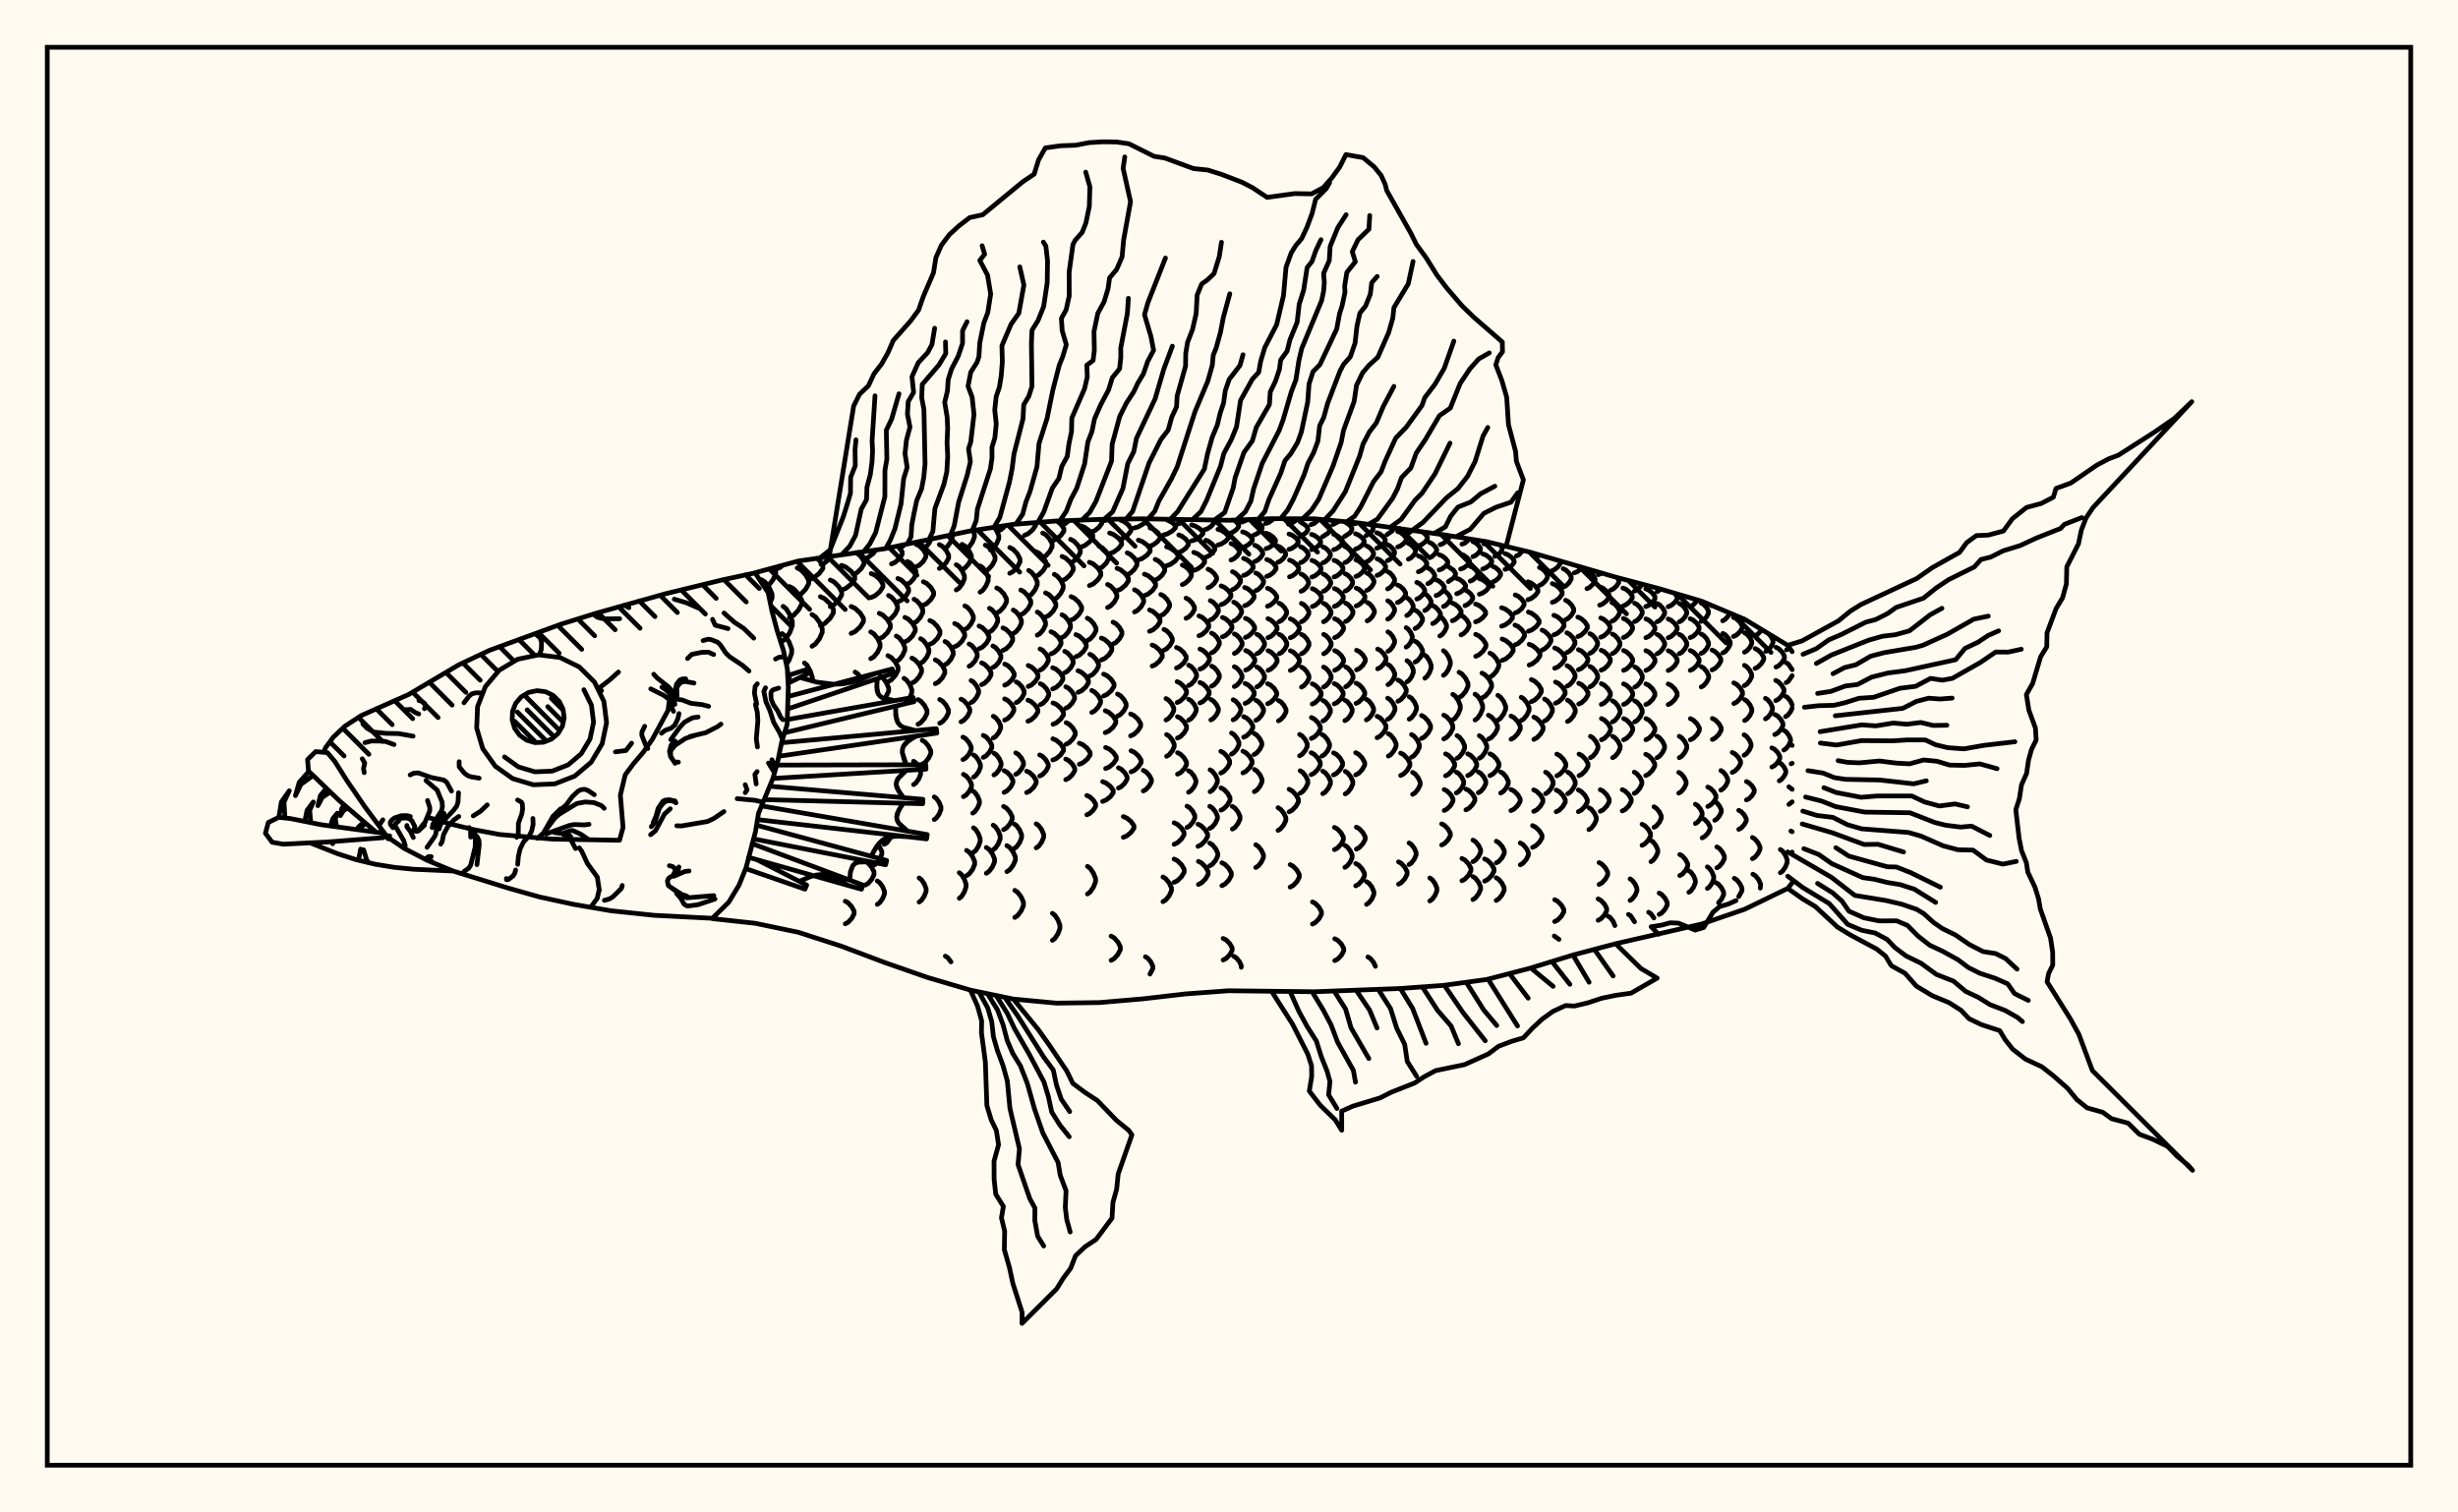<svg xmlns="http://www.w3.org/2000/svg" width="520" height="320"><rect x="0" y="0" width="520" height="320" fill="floralwhite"/><rect x="10" y="10" width="500" height="300" stroke="black" stroke-width="1" fill="none"/><path stroke="black" stroke-width="1" fill="none" stroke-linecap="round" stroke-linejoin="round" d="
M 159.75 121.18 168.89 118.7 187.09 116.11 205.29 112.33 214.39 110.94 223.49 110.23 232.59 109.9 241.69 109.77 259.9 110.08 269 109.74 278.1 109.77 287.2 110.62 305.4 113.14 314.5 114.61 323.6 116.8 341.8 122.11 350.9 124.51 360 127.2 369.1 131.03 378.21 136.54 379.14 137.88 
M 379.14 186.8 378.21 187.96 369.1 192.38 360 195.5 341.8 199.67 332.7 202.08 323.6 204.88 314.5 207.24 305.4 208.48 296.3 209.14 278.1 209.83 259.9 209.62 250.79 210.29 241.69 211.34 232.59 212.12 223.49 212.24 214.39 211.38 205.29 209.48 196.19 206.8 187.09 203.62 177.99 200.19 168.89 197.25 159.79 195.35 150.7 194.36 
M 166.98 144.14 166.98 143.38 166.59 141.98 
M 162.93 127.47 163.33 126.55 163.33 125.7 162.74 124.33 161.82 123.13 161.1 122.66 
M 166.36 140.56 166.94 139.68 167.48 138.21 167.48 137.31 166.94 135.84 166.09 134.55 165.43 134.05 
M 161.95 124.21 162.64 123.79 163.52 122.69 164.1 121.46 164.1 120.69 163.81 120.07 
M 165.67 135.56 166.3 135.07 167.1 133.8 167.62 132.37 167.62 131.48 167.1 130.05 166.3 128.78 165.67 128.29 
M 171.88 144.1 171.88 143.44 171.43 142.01 170.73 140.75 170.18 140.26 
M 164.14 120.43 165.05 120.05 165.57 119.6 
M 167.01 130.66 167.85 130.22 168.93 129.07 169.62 127.78 169.62 126.98 168.93 125.69 167.85 124.55 167.01 124.1 
M 178.82 195.46 179.42 195.14 180.19 194.31 180.69 193.36 180.69 192.78 180.19 191.84 179.42 191 178.82 190.68 
M 168.64 126.13 169.43 125.72 170.43 124.68 171.08 123.51 171.08 122.78 170.43 121.6 169.43 120.57 168.64 120.16 
M 171.78 136.74 172.48 136.28 173.37 135.12 173.95 133.79 173.95 132.97 173.37 131.65 172.48 130.48 171.78 130.02 
M 171.11 122.68 172.07 122.3 173.29 121.35 174.08 120.28 174.08 119.61 173.29 118.53 172.75 118.11 
M 173.56 132.35 174.44 131.94 175.58 130.87 176.31 129.67 176.31 128.92 175.58 127.72 174.44 126.66 173.56 126.24 
M 183.07 187.25 183.66 186.91 184.41 186.05 184.9 185.07 184.9 184.46 184.41 183.48 183.66 182.62 183.07 182.28 
M 173.7 119.4 174.51 119.06 175.54 118.17 175.9 117.64 
M 175.65 128.35 176.42 127.97 177.42 126.99 178.06 125.88 178.06 125.19 177.42 124.08 176.42 123.1 175.65 122.71 
M 182.25 143.67 181.5 142.61 180.91 142.19 
M 185.06 182.96 185.54 182.62 186.15 181.74 186.55 180.75 186.55 180.14 185.81 178.65 
M 185.59 191.34 186.08 191.01 186.71 190.14 187.11 189.17 187.11 188.56 186.71 187.59 186.08 186.73 185.59 186.39 
M 178.02 124.86 178.92 124.5 180.07 123.59 180.82 122.56 180.82 121.91 180.07 120.88 178.92 119.97 178.02 119.61 
M 180.06 134.01 180.9 133.63 181.97 132.64 182.67 131.51 182.67 130.82 181.97 129.7 180.9 128.71 180.06 128.32 
M 187.05 178.64 187.63 178.3 188.59 176.98 
M 180.52 121.53 181.24 121.2 182.17 120.34 182.77 119.37 182.77 118.76 182.17 117.79 181.17 116.9 
M 184.21 139.36 184.85 138.98 185.66 137.99 186.18 136.88 186.18 136.18 185.66 135.07 184.85 134.08 184.21 133.7 
M 187.2 147.84 188 146.26 188 145.57 187.53 144.45 186.81 143.46 186.24 143.08 
M 189.66 165.38 190.1 164.56 
M 182.84 118.24 183.66 117.93 184.72 117.11 185.29 116.35 
M 184.3 126.4 185.1 126.06 186.13 125.18 186.78 124.18 186.78 123.57 186.13 122.57 185.1 121.69 184.3 121.35 
M 186.01 135.15 186.76 134.79 187.73 133.85 188.35 132.79 188.35 132.13 187.73 131.07 186.76 130.13 186.01 129.76 
M 187.83 144.25 188.52 143.88 189.41 142.91 189.98 141.82 189.98 141.15 189.41 140.06 188.52 139.09 187.83 138.72 
M 187.97 131.13 188.58 130.78 189.37 129.89 189.87 128.87 189.87 128.24 189.37 127.23 188.58 126.33 187.97 125.99 
M 189.62 139.96 190.2 139.59 190.94 138.66 191.42 137.59 191.42 136.94 190.94 135.87 190.2 134.93 189.62 134.57 
M 191.25 148.94 191.78 148.57 192.46 147.63 192.9 146.56 192.9 145.9 192.46 144.83 191.78 143.89 191.25 143.52 
M 193.27 166 193.75 165.67 194.37 164.81 194.76 163.83 194.76 163.23 194.37 162.25 193.75 161.39 193.27 161.06 
M 194.45 190.85 194.92 190.51 195.53 189.62 195.92 188.61 195.92 187.99 195.53 186.99 194.92 186.1 194.45 185.75 
M 188.6 119.31 189.33 119 190.26 118.19 190.85 117.29 190.85 116.73 189.91 115.52 
M 189.95 127.33 190.68 126.99 191.62 126.13 192.22 125.16 192.22 124.56 191.62 123.59 190.68 122.73 189.95 122.39 
M 191.43 135.8 192.14 135.45 193.04 134.55 193.62 133.52 193.62 132.89 193.04 131.87 192.14 130.97 191.43 130.62 
M 192.92 144.53 193.57 144.17 194.42 143.25 194.96 142.21 194.96 141.56 194.42 140.52 193.57 139.6 192.92 139.24 
M 194.21 153.23 194.82 152.88 195.6 151.97 196.11 150.94 196.11 150.3 195.6 149.27 194.82 148.36 194.21 148.01 
M 195.11 161.67 195.69 161.33 196.43 160.45 196.91 159.46 196.91 158.85 196.43 157.86 195.69 156.98 195.11 156.64 
M 190.66 115.8 191.49 115.19 
M 191.97 123.58 192.56 123.26 193.31 122.43 193.79 121.48 193.79 120.9 193.31 119.96 192.56 119.12 191.97 118.8 
M 193.37 131.8 193.97 131.46 194.73 130.59 195.22 129.6 195.22 128.98 194.73 127.99 193.97 127.12 193.37 126.78 
M 194.76 140.31 195.33 139.96 196.04 139.06 196.51 138.04 196.51 137.41 196.04 136.39 195.33 135.49 194.76 135.13 
M 197.65 173.4 198.1 173.07 198.68 172.24 199.06 171.29 199.06 170.71 198.68 169.77 198.1 168.93 197.65 168.61 
M 201.18 203.51 200.5 202.62 199.99 202.29 
M 193.82 119.91 194.48 119.59 195.33 118.77 195.88 117.83 195.88 117.25 195.33 116.32 194.48 115.49 193.82 115.17 
M 195.34 128.04 196.04 127.71 196.93 126.84 197.51 125.87 197.51 125.26 196.93 124.28 196.04 123.42 195.34 123.09 
M 196.71 136.32 197.4 135.98 198.28 135.1 198.85 134.11 198.85 133.5 198.28 132.51 197.4 131.63 196.71 131.29 
M 197.87 144.66 198.51 144.32 199.34 143.44 199.87 142.45 199.87 141.83 199.34 140.83 198.51 139.96 197.87 139.61 
M 198.8 153.02 199.4 152.68 200.16 151.8 200.65 150.81 200.65 150.2 200.16 149.21 199.4 148.34 198.8 148 
M 195.43 116.02 195.94 115.69 196.58 114.87 196.95 114.06 
M 199.91 140.65 200.47 140.31 201.19 139.45 201.65 138.48 201.65 137.88 201.19 136.91 200.47 136.05 199.91 135.72 
M 202.94 190.06 203.4 189.69 203.99 188.75 204.37 187.68 204.37 187.02 203.99 185.96 203.4 185.02 202.94 184.65 
M 198.72 120.27 199.35 119.93 200.16 119.05 200.69 118.06 200.69 117.44 200.16 116.45 199.35 115.57 198.72 115.22 
M 201.96 136.83 202.64 136.5 203.52 135.64 204.08 134.67 204.08 134.07 203.52 133.11 202.64 132.25 201.96 131.92 
M 203.32 152.72 203.91 152.39 204.67 151.56 205.16 150.61 205.16 150.02 204.67 149.08 203.91 148.24 203.32 147.92 
M 203.72 160.71 204.28 160.39 205 159.56 205.46 158.62 205.46 158.04 205 157.1 204.28 156.27 203.72 155.95 
M 203.82 168.55 204.37 168.23 205.07 167.41 205.52 166.48 205.52 165.9 205.07 164.97 204.37 164.15 203.82 163.83 
M 204.49 185.26 205.04 184.89 205.74 183.97 206.19 182.92 206.19 182.27 205.74 181.22 205.04 180.29 204.49 179.93 
M 199.92 115.99 200.42 115.64 201.05 114.75 201.46 113.74 201.46 113.13 
M 202.3 124.82 202.86 124.46 203.56 123.53 204.02 122.48 204.02 121.83 203.56 120.78 202.86 119.85 202.3 119.49 
M 204.12 133.19 204.7 132.85 205.44 131.98 205.91 130.99 205.91 130.38 205.44 129.39 204.7 128.52 204.12 128.18 
M 205.02 140.96 205.57 140.64 206.28 139.82 206.73 138.89 206.73 138.31 206.28 137.39 205.57 136.57 205.02 136.25 
M 205.44 148.64 205.95 148.33 206.6 147.52 207.03 146.6 207.03 146.03 206.6 145.11 205.95 144.3 205.44 143.99 
M 205.97 164.41 206.43 164.09 207.03 163.28 207.41 162.36 207.41 161.79 207.03 160.86 206.43 160.05 205.97 159.73 
M 205.79 172.04 206.24 171.72 206.82 170.9 207.2 169.98 207.2 169.4 206.82 168.48 206.24 167.66 205.79 167.34 
M 205.95 180.32 206.41 179.97 206.98 179.07 207.35 178.05 207.35 177.42 206.98 176.4 206.41 175.5 205.95 175.15 
M 203.52 120.53 204.16 120.17 204.97 119.24 205.5 118.18 205.5 117.53 204.97 116.47 204.16 115.54 203.52 115.17 
M 207.13 137.27 207.8 136.94 208.66 136.1 209.21 135.15 209.21 134.57 208.66 133.62 207.8 132.78 207.13 132.45 
M 207.67 144.85 208.31 144.54 209.12 143.74 209.65 142.83 209.65 142.27 209.12 141.37 208.31 140.57 207.67 140.25 
M 208.02 160.24 208.6 159.93 209.34 159.12 209.82 158.2 209.82 157.63 209.34 156.72 208.6 155.91 208.02 155.59 
M 208.66 184.76 209.22 184.39 209.94 183.44 210.4 182.37 210.4 181.71 209.94 180.63 209.22 179.68 208.66 179.31 
M 204.52 116.03 205.04 115.67 205.71 114.72 206.14 113.65 206.14 112.99 205.84 112.25 
M 207.34 125.29 207.9 124.91 208.6 123.94 209.06 122.85 209.06 122.17 208.6 121.07 207.9 120.1 207.34 119.73 
M 209.32 133.71 209.88 133.37 210.6 132.5 211.06 131.51 211.06 130.9 210.6 129.91 209.88 129.04 209.32 128.7 
M 210.05 141.22 210.59 140.91 211.29 140.12 211.74 139.22 211.74 138.67 211.29 137.77 210.59 136.98 210.05 136.67 
M 210.14 156.13 210.64 155.82 211.28 155.02 211.69 154.11 211.69 153.55 211.28 152.65 210.64 151.85 210.14 151.54 
M 210.27 163.96 210.76 163.65 211.38 162.85 211.78 161.94 211.78 161.38 211.38 160.47 210.76 159.67 210.27 159.35 
M 210.12 179.78 210.59 179.42 211.2 178.52 211.59 177.5 211.59 176.86 211.2 175.84 210.59 174.94 210.12 174.58 
M 208.45 120.84 209.11 120.47 209.95 119.51 210.5 118.42 210.5 117.75 209.95 116.67 209.11 115.71 208.45 115.33 
M 210.86 129.68 211.53 129.32 212.38 128.4 212.93 127.36 212.93 126.71 212.38 125.67 211.53 124.76 210.86 124.4 
M 212.18 137.6 212.84 137.28 213.69 136.45 214.23 135.52 214.23 134.94 213.69 134 212.84 133.17 212.18 132.85 
M 212.55 144.97 213.19 144.67 214.02 143.89 214.55 143.01 214.55 142.46 214.02 141.58 213.19 140.81 212.55 140.5 
M 212.53 152.36 213.16 152.06 213.96 151.28 214.48 150.39 214.48 149.84 213.96 148.96 213.16 148.17 212.53 147.87 
M 212.42 167.65 213.02 167.34 213.79 166.54 214.28 165.63 214.28 165.07 213.79 164.16 213.02 163.36 212.42 163.05 
M 212.31 175.53 212.89 175.2 213.64 174.34 214.13 173.37 214.13 172.77 213.64 171.81 212.89 170.95 212.31 170.62 
M 213.01 184.42 213.59 184.05 214.33 183.09 214.81 182 214.81 181.33 214.33 180.25 213.59 179.29 213.01 178.91 
M 214.68 194.11 215.27 193.72 216.03 192.72 216.52 191.59 216.52 190.89 216.03 189.76 215.27 188.77 214.68 188.38 
M 209.52 116.37 210.09 116 210.82 115.05 211.29 113.97 211.29 113.3 210.82 112.23 210.31 111.56 
M 214.36 134.04 214.91 133.7 215.62 132.84 216.08 131.86 216.08 131.25 215.62 130.27 214.91 129.41 214.36 129.07 
M 214.98 148.66 215.52 148.36 216.22 147.6 216.66 146.73 216.66 146.2 216.22 145.33 215.52 144.57 214.98 144.27 
M 214.88 163.83 215.41 163.53 216.08 162.73 216.52 161.83 216.52 161.28 216.08 160.38 215.41 159.59 214.88 159.28 
M 214.58 179.52 215.07 179.16 215.71 178.26 216.12 177.24 216.12 176.61 215.71 175.59 215.07 174.69 214.58 174.34 
M 211.09 112.38 211.81 112.04 212.72 111.19 
M 213.62 121.3 214.31 120.93 215.21 119.98 215.78 118.9 215.78 118.24 215.21 117.16 214.31 116.21 213.62 115.84 
M 215.96 130.06 216.63 129.7 217.5 128.79 218.06 127.77 218.06 127.13 217.5 126.1 216.63 125.19 215.96 124.83 
M 217.52 145.24 218.19 144.94 219.04 144.17 219.59 143.29 219.59 142.75 219.04 141.87 218.19 141.1 217.52 140.8 
M 217.47 152.6 218.15 152.29 219 151.52 219.56 150.64 219.56 150.09 219 149.21 218.15 148.43 217.47 148.13 
M 217.19 167.69 217.84 167.38 218.67 166.59 219.21 165.7 219.21 165.14 218.67 164.25 217.84 163.46 217.19 163.16 
M 217.62 126.14 218.2 125.77 218.95 124.82 219.43 123.74 219.43 123.08 218.95 122.01 218.2 121.06 217.62 120.69 
M 219.44 134.39 220 134.06 220.72 133.21 221.18 132.24 221.18 131.64 220.72 130.67 220 129.82 219.44 129.49 
M 220.03 141.79 220.59 141.48 221.3 140.7 221.77 139.82 221.77 139.27 221.3 138.38 220.59 137.6 220.03 137.3 
M 220.08 149.09 220.65 148.79 221.39 148.02 221.86 147.14 221.86 146.6 221.39 145.73 220.65 144.96 220.08 144.66 
M 219.96 164.19 220.54 163.89 221.28 163.11 221.76 162.23 221.76 161.68 221.28 160.8 220.54 160.02 219.96 159.72 
M 219.21 179.39 219.72 179.05 220.37 178.16 220.79 177.16 220.79 176.54 220.37 175.54 219.72 174.65 219.21 174.3 
M 222.64 198.95 223.16 198.56 223.81 197.57 224.23 196.45 224.23 195.75 223.81 194.63 223.16 193.63 222.64 193.24 
M 216.71 113.27 217.48 112.94 218.45 112.11 219.09 111.17 219.08 110.57 
M 219.04 121.98 219.77 121.62 220.71 120.69 221.31 119.65 221.31 119 220.71 117.95 219.77 117.03 219.04 116.67 
M 221.19 130.55 221.89 130.21 222.78 129.32 223.36 128.31 223.36 127.68 222.78 126.68 221.89 125.79 221.19 125.44 
M 222.34 138.35 223.02 138.03 223.9 137.22 224.46 136.29 224.46 135.72 223.9 134.8 223.02 133.98 222.34 133.66 
M 222.7 145.76 223.39 145.46 224.28 144.68 224.85 143.79 224.85 143.24 224.28 142.36 223.39 141.57 222.7 141.27 
M 222.77 153.24 223.49 152.93 224.4 152.15 224.99 151.26 224.99 150.71 224.4 149.82 223.49 149.03 222.77 148.73 
M 222.74 160.79 223.46 160.49 224.38 159.71 224.98 158.83 224.98 158.28 224.38 157.4 223.46 156.62 222.74 156.31 
M 220.59 117.95 221.24 117.6 222.06 116.7 222.58 115.68 222.58 115.05 222.06 114.03 221.24 113.13 220.59 112.78 
M 223.04 126.79 223.64 126.43 224.42 125.52 224.92 124.48 224.92 123.83 224.42 122.79 223.64 121.87 223.04 121.51 
M 224.66 134.89 225.24 134.57 225.98 133.73 226.46 132.77 226.46 132.19 225.98 131.23 225.24 130.39 224.66 130.07 
M 225.24 142.34 225.81 142.03 226.55 141.24 227.03 140.34 227.03 139.79 226.55 138.89 225.81 138.11 225.24 137.8 
M 225.47 149.85 226.06 149.54 226.83 148.75 227.32 147.86 227.32 147.31 226.83 146.41 226.06 145.62 225.47 145.31 
M 225.55 157.46 226.17 157.15 226.96 156.36 227.47 155.46 227.47 154.9 226.96 154.01 226.17 153.21 225.55 152.9 
M 225.46 164.96 226.07 164.66 226.86 163.91 227.37 163.05 227.37 162.52 226.86 161.66 226.07 160.9 225.46 160.6 
M 222.6 114.42 223.39 114.11 224.42 113.3 225.07 112.39 225.07 111.82 224.42 110.9 223.56 110.22 
M 224.68 122.86 225.44 122.51 226.41 121.62 227.04 120.61 227.04 119.98 226.41 118.97 225.44 118.08 224.68 117.73 
M 226.58 131.21 227.3 130.87 228.23 130 228.82 129.02 228.82 128.41 228.23 127.43 227.3 126.56 226.58 126.23 
M 227.62 138.94 228.32 138.63 229.22 137.81 229.8 136.89 229.8 136.32 229.22 135.4 228.32 134.59 227.62 134.27 
M 228.06 146.48 228.77 146.17 229.68 145.38 230.26 144.47 230.26 143.92 229.68 143.01 228.77 142.22 228.06 141.91 
M 228.33 161.7 229.07 161.39 230.01 160.62 230.62 159.74 230.62 159.2 230.01 158.32 229.07 157.55 228.33 157.25 
M 224.71 111.03 225.4 110.75 226.15 110.13 
M 226.48 119.09 227.14 118.75 227.99 117.88 228.54 116.9 228.54 116.29 227.99 115.31 227.14 114.45 226.48 114.11 
M 230.02 135.53 230.61 135.21 231.37 134.39 231.86 133.45 231.86 132.87 231.37 131.94 230.61 131.12 230.02 130.79 
M 230.57 143.01 231.16 142.7 231.91 141.9 232.39 141 232.39 140.44 231.91 139.54 231.16 138.74 230.57 138.43 
M 230.97 150.73 231.57 150.42 232.34 149.61 232.83 148.69 232.83 148.13 232.34 147.21 231.57 146.41 230.97 146.09 
M 229.93 172.39 230.53 172.11 231.3 171.4 231.79 170.6 231.79 170.1 231.3 169.29 230.53 168.58 229.93 168.31 
M 230.06 189.14 230.61 188.74 231.31 187.73 231.77 186.58 231.77 185.87 231.31 184.72 230.61 183.7 230.06 183.3 
M 228.65 115.75 229.46 115.44 230.5 114.66 231.18 113.78 231.18 113.23 230.5 112.34 229.46 111.56 228.65 111.26 
M 230.47 123.89 231.25 123.56 232.24 122.7 232.88 121.73 232.88 121.12 232.24 120.15 231.25 119.29 230.47 118.96 
M 233.01 139.63 233.72 139.32 234.63 138.51 235.21 137.6 235.21 137.03 234.63 136.12 233.72 135.31 233.01 135 
M 233.48 147.25 234.19 146.93 235.09 146.13 235.68 145.22 235.68 144.66 235.09 143.75 234.19 142.94 233.48 142.63 
M 233.82 155.01 234.54 154.69 235.46 153.89 236.05 152.97 236.05 152.41 235.46 151.49 234.54 150.69 233.82 150.37 
M 233.9 162.6 234.63 162.3 235.55 161.53 236.15 160.65 236.15 160.11 235.55 159.23 234.63 158.45 233.9 158.15 
M 233.27 169.56 233.99 169.27 234.92 168.55 235.51 167.72 235.51 167.21 234.92 166.39 233.99 165.67 233.27 165.38 
M 235.06 203.19 235.68 202.84 236.49 201.95 237.01 200.94 237.01 200.31 236.49 199.3 235.68 198.41 235.06 198.06 
M 230.92 112.54 231.62 112.27 232.51 111.56 233.08 110.76 233.08 110.27 232.81 109.9 
M 232.48 120.33 233.15 120.01 234 119.18 234.55 118.23 234.55 117.65 234 116.71 233.15 115.87 232.48 115.55 
M 234.31 128.54 234.94 128.21 235.75 127.36 236.27 126.39 236.27 125.8 235.75 124.83 234.94 123.98 234.31 123.65 
M 235.47 136.26 236.07 135.95 236.84 135.14 237.34 134.23 237.34 133.66 236.84 132.75 236.07 131.94 235.47 131.63 
M 236.41 151.52 237 151.2 237.75 150.39 238.24 149.47 238.24 148.9 237.75 147.97 237 147.16 236.41 146.84 
M 236.61 166.73 237.2 166.44 237.95 165.7 238.44 164.85 238.44 164.33 237.95 163.48 237.2 162.74 236.61 162.45 
M 233.75 110.15 234.64 109.87 
M 234.74 117.12 235.56 116.83 236.6 116.07 237.28 115.21 237.28 114.68 236.6 113.83 235.56 113.07 234.74 112.77 
M 236.32 124.98 237.09 124.66 238.08 123.83 238.72 122.9 238.72 122.32 238.08 121.39 237.09 120.56 236.32 120.24 
M 239.18 155.69 239.87 155.38 240.75 154.57 241.31 153.66 241.31 153.09 240.75 152.18 239.87 151.37 239.18 151.06 
M 239.28 163.31 239.96 163.01 240.84 162.23 241.4 161.35 241.4 160.8 240.84 159.92 239.96 159.14 239.28 158.84 
M 237.64 177.16 238.36 176.86 239.29 176.1 239.89 175.23 239.89 174.7 239.29 173.83 238.36 173.07 237.64 172.77 
M 237.11 114.04 237.8 113.77 238.69 113.08 239.26 112.3 239.26 111.82 238.69 111.04 237.8 110.35 237.11 110.08 
M 238.47 121.58 239.13 121.27 239.98 120.46 240.52 119.56 240.52 119 239.98 118.09 239.13 117.29 238.47 116.97 
M 240.01 129.48 240.63 129.16 241.43 128.34 241.94 127.41 241.94 126.84 241.43 125.92 240.63 125.1 240.01 124.78 
M 241.87 167.35 242.42 167.05 243.13 166.29 243.59 165.43 243.59 164.9 243.13 164.04 242.42 163.28 241.87 162.99 
M 243.28 206.09 243.88 204.97 243.88 204.41 243.47 203.52 242.82 202.73 242.32 202.43 
M 239.98 111.7 240.81 111.46 241.88 110.84 242.57 110.15 242.57 109.79 
M 240.82 118.47 241.62 118.18 242.66 117.45 243.32 116.63 243.32 116.12 242.66 115.29 241.62 114.56 240.82 114.27 
M 242.11 126.01 242.87 125.7 243.84 124.91 244.46 124.02 244.46 123.46 243.84 122.57 242.87 121.78 242.11 121.47 
M 243.19 133.57 243.9 133.27 244.82 132.48 245.41 131.59 245.41 131.04 244.82 130.15 243.9 129.36 243.19 129.05 
M 243.75 140.93 244.43 140.63 245.31 139.85 245.88 138.98 245.88 138.43 245.31 137.55 244.43 136.78 243.75 136.47 
M 243.3 115.53 243.99 115.27 244.87 114.6 245.44 113.84 245.44 113.38 244.87 112.62 243.99 111.95 243.3 111.69 
M 244.39 122.73 245.03 122.43 245.86 121.67 246.4 120.81 246.4 120.27 245.86 119.41 245.03 118.65 244.39 118.35 
M 245.57 130.26 246.17 129.95 246.93 129.17 247.43 128.29 247.43 127.74 246.93 126.86 246.17 126.08 245.57 125.78 
M 246.25 137.56 246.82 137.26 247.54 136.5 248.01 135.63 248.01 135.1 247.54 134.23 246.82 133.47 246.25 133.17 
M 246.67 152.34 247.2 152.03 247.88 151.24 248.32 150.35 248.32 149.79 247.88 148.9 247.2 148.11 246.67 147.8 
M 246.8 160.01 247.32 159.7 247.98 158.9 248.41 158 248.41 157.44 247.98 156.53 247.32 155.73 246.8 155.42 
M 246.03 190.77 246.61 190.42 247.35 189.51 247.83 188.48 247.83 187.84 247.35 186.81 246.61 185.91 246.03 185.55 
M 246.15 113.19 246.96 112.95 248 112.35 248.67 111.67 248.67 111.25 248 110.57 246.63 109.87 
M 246.8 119.7 247.58 119.43 248.58 118.73 249.22 117.94 249.22 117.45 248.58 116.66 247.58 115.97 246.8 115.69 
M 248.89 141.33 249.55 141.04 250.4 140.28 250.94 139.42 250.94 138.89 250.4 138.04 249.55 137.28 248.89 136.99 
M 249.02 148.64 249.66 148.34 250.48 147.57 251.01 146.7 251.01 146.16 250.48 145.29 249.66 144.52 249.02 144.22 
M 249.09 156.16 249.71 155.86 250.5 155.07 251.01 154.18 251.01 153.62 250.5 152.73 249.71 151.94 249.09 151.63 
M 249.11 163.79 249.73 163.49 250.51 162.7 251.01 161.8 251.01 161.25 250.51 160.35 249.73 159.56 249.11 159.25 
M 248.39 178.64 249.06 178.33 249.93 177.54 250.49 176.64 250.49 176.08 249.93 175.18 249.06 174.39 248.39 174.08 
M 248.38 186.68 249.07 186.35 249.95 185.49 250.52 184.52 250.52 183.92 249.95 182.95 249.07 182.09 248.38 181.76 
M 249.04 110.93 249.7 110.71 250.74 109.96 
M 249.37 116.87 250.02 116.62 250.86 115.98 251.4 115.25 251.4 114.8 250.86 114.07 250.02 113.43 249.37 113.18 
M 250.12 123.68 250.74 123.4 251.53 122.68 252.04 121.87 252.04 121.37 251.53 120.55 250.74 119.83 250.12 119.55 
M 250.91 130.82 251.49 130.53 252.22 129.79 252.69 128.95 252.69 128.43 252.22 127.58 251.49 126.84 250.91 126.55 
M 251.46 145.04 252 144.75 252.69 144 253.13 143.15 253.13 142.62 252.69 141.77 252 141.02 251.46 140.73 
M 251.45 152.37 251.97 152.07 252.63 151.3 253.06 150.42 253.06 149.88 252.63 149.01 251.97 148.24 251.45 147.94 
M 251.44 167.62 251.94 167.31 252.59 166.52 253 165.62 253 165.07 252.59 164.17 251.94 163.38 251.44 163.07 
M 251.11 175.07 251.65 174.76 252.33 173.98 252.77 173.09 252.77 172.54 252.33 171.65 251.65 170.87 251.11 170.56 
M 252.09 114.44 252.85 114.21 253.83 113.62 254.47 112.95 254.47 112.54 253.83 111.87 252.85 111.29 252.09 111.06 
M 252.54 120.69 253.28 120.43 254.23 119.77 254.83 119.01 254.83 118.55 254.23 117.79 253.28 117.13 252.54 116.87 
M 253.65 134.51 254.32 134.23 255.16 133.5 255.71 132.67 255.71 132.16 255.16 131.33 254.32 130.6 253.65 130.31 
M 253.86 141.57 254.51 141.28 255.33 140.54 255.86 139.7 255.86 139.18 255.33 138.35 254.51 137.61 253.86 137.32 
M 253.85 148.73 254.48 148.43 255.28 147.68 255.8 146.83 255.8 146.3 255.28 145.45 254.48 144.69 253.85 144.4 
M 253.44 179.07 254.09 178.75 254.93 177.94 255.47 177.01 255.47 176.44 254.93 175.52 254.09 174.7 253.44 174.38 
M 253.53 187.13 254.2 186.79 255.04 185.95 255.59 184.99 255.59 184.39 255.04 183.43 254.2 182.58 253.53 182.25 
M 254.85 112.08 255.47 111.87 256.26 111.32 256.78 110.7 256.78 110.32 256.54 110.04 
M 255.1 117.87 255.71 117.63 256.49 117.01 256.99 116.31 256.99 115.87 256.49 115.17 255.71 114.55 255.1 114.3 
M 255.57 124.35 256.15 124.09 256.9 123.41 257.38 122.63 257.38 122.15 256.9 121.38 256.15 120.7 255.57 120.43 
M 256.05 131.18 256.6 130.91 257.3 130.19 257.76 129.38 257.76 128.88 257.3 128.08 256.6 127.36 256.05 127.08 
M 256.3 138.13 256.84 137.85 257.52 137.12 257.96 136.3 257.96 135.79 257.52 134.96 256.84 134.24 256.3 133.95 
M 256.33 145.18 256.86 144.89 257.53 144.15 257.96 143.32 257.96 142.8 257.53 141.97 256.86 141.23 256.33 140.94 
M 256.16 152.32 256.67 152.02 257.33 151.27 257.75 150.42 257.75 149.89 257.33 149.04 256.67 148.29 256.16 147.99 
M 256 167.51 256.49 167.2 257.13 166.39 257.54 165.48 257.54 164.91 257.13 164 256.49 163.19 256 162.87 
M 255.93 175.27 256.45 174.96 257.12 174.14 257.55 173.22 257.55 172.65 257.12 171.73 256.45 170.91 255.93 170.6 
M 255.92 183.19 256.46 182.87 257.17 182.03 257.62 181.08 257.62 180.5 257.17 179.55 256.46 178.71 255.92 178.39 
M 257.66 115.31 258.37 115.09 259.28 114.51 259.87 113.85 259.87 113.45 259.28 112.79 258.37 112.21 257.66 111.99 
M 258.34 127.92 259 127.66 259.85 126.97 260.4 126.19 260.4 125.71 259.85 124.93 259 124.24 258.34 123.97 
M 258.62 134.74 259.27 134.46 260.09 133.75 260.62 132.94 260.62 132.44 260.09 131.63 259.27 130.92 258.62 130.64 
M 258.27 163.56 258.87 163.24 259.64 162.45 260.14 161.54 260.14 160.98 259.64 160.08 258.87 159.28 258.27 158.97 
M 258.31 171.41 258.92 171.09 259.71 170.27 260.22 169.34 260.22 168.77 259.71 167.84 258.92 167.02 258.31 166.7 
M 258.5 187.39 259.14 187.06 259.96 186.22 260.49 185.26 260.49 184.67 259.96 183.72 259.14 182.88 258.5 182.55 
M 258.76 203.11 259.38 202.8 260.16 202 260.67 201.1 260.67 200.55 260.16 199.65 259.38 198.86 258.76 198.55 
M 260.26 112.8 260.83 112.59 261.57 112.05 262.04 111.43 262.04 111.06 261.57 110.44 261.02 110.04 
M 260.43 118.49 261 118.25 261.72 117.65 262.19 116.96 262.19 116.53 261.72 115.85 261 115.24 260.43 115 
M 260.73 124.76 261.28 124.5 261.98 123.84 262.44 123.09 262.44 122.63 261.98 121.88 261.28 121.22 260.73 120.96 
M 261 131.4 261.54 131.13 262.22 130.43 262.66 129.64 262.66 129.15 262.22 128.37 261.54 127.67 261 127.4 
M 261.14 138.25 261.67 137.97 262.33 137.25 262.77 136.44 262.77 135.93 262.33 135.12 261.67 134.4 261.14 134.12 
M 261.13 145.26 261.66 144.98 262.32 144.25 262.75 143.42 262.75 142.91 262.32 142.08 261.66 141.35 261.13 141.06 
M 260.88 152.3 261.4 152.01 262.06 151.27 262.49 150.44 262.49 149.92 262.06 149.08 261.4 148.34 260.88 148.05 
M 260.53 159.56 261.03 159.25 261.68 158.48 262.1 157.59 262.1 157.05 261.68 156.17 261.03 155.39 260.53 155.09 
M 260.71 175.41 261.23 175.09 261.9 174.25 262.33 173.31 262.33 172.73 261.9 171.78 261.23 170.95 260.71 170.62 
M 262.59 204.66 262.59 204.28 262.17 203.4 261.51 202.63 261 202.32 
M 262.76 110.46 264.01 109.93 
M 262.87 115.82 263.53 115.59 264.39 115.02 264.94 114.37 264.94 113.97 264.39 113.33 263.53 112.75 262.87 112.53 
M 263.07 121.76 263.72 121.51 264.56 120.88 265.1 120.17 265.1 119.73 264.56 119.01 263.72 118.38 263.07 118.14 
M 263.31 128.16 263.95 127.9 264.77 127.22 265.3 126.46 265.3 125.99 264.77 125.22 263.95 124.55 263.31 124.29 
M 263.47 134.87 264.1 134.59 264.9 133.89 265.42 133.09 265.42 132.6 264.9 131.8 264.1 131.09 263.47 130.82 
M 263.52 141.79 264.14 141.51 264.94 140.78 265.46 139.96 265.46 139.45 264.94 138.63 264.14 137.91 263.52 137.63 
M 263.4 148.83 264.02 148.54 264.82 147.8 265.33 146.97 265.33 146.45 264.82 145.62 264.02 144.88 263.4 144.6 
M 263.1 155.98 263.72 155.68 264.51 154.92 265.03 154.06 265.03 153.53 264.51 152.67 263.72 151.91 263.1 151.62 
M 262.94 163.53 263.56 163.22 264.36 162.42 264.87 161.52 264.87 160.96 264.36 160.05 263.56 159.25 262.94 158.94 
M 265.32 113.17 265.87 112.96 266.56 112.42 267.01 111.81 267.01 111.43 266.56 110.83 265.87 110.29 265.32 110.08 
M 265.45 118.8 265.99 118.57 266.68 117.97 267.13 117.29 267.13 116.87 266.68 116.19 265.99 115.59 265.45 115.36 
M 265.66 124.97 266.19 124.72 266.87 124.06 267.31 123.33 267.31 122.87 266.87 122.14 266.19 121.48 265.66 121.23 
M 265.91 138.31 266.43 138.03 267.09 137.31 267.51 136.5 267.51 136 267.09 135.19 266.43 134.48 265.91 134.2 
M 265.9 145.33 266.42 145.05 267.08 144.31 267.5 143.49 267.5 142.97 267.08 142.14 266.42 141.41 265.9 141.12 
M 265.68 152.41 266.2 152.12 266.87 151.38 267.3 150.54 267.3 150.02 266.87 149.18 266.2 148.44 265.68 148.15 
M 265.31 159.64 265.83 159.34 266.5 158.56 266.94 157.68 266.94 157.14 266.5 156.26 265.83 155.48 265.31 155.18 
M 265.36 167.5 265.88 167.18 266.55 166.36 266.98 165.43 266.98 164.86 266.55 163.93 265.88 163.11 265.36 162.79 
M 265.66 183.54 266.18 183.22 266.85 182.38 267.29 181.43 267.29 180.84 266.85 179.89 266.18 179.06 265.66 178.73 
M 267.75 110.76 268.39 110.56 269.5 109.74 
M 267.84 116.08 268.48 115.86 269.3 115.29 269.83 114.65 269.83 114.25 269.3 113.61 268.48 113.04 267.84 112.82 
M 267.98 121.95 268.62 121.71 269.43 121.09 269.95 120.38 269.95 119.95 269.43 119.24 268.62 118.62 267.98 118.38 
M 268.14 128.27 268.77 128.01 269.57 127.35 270.09 126.59 270.09 126.13 269.57 125.37 268.77 124.71 268.14 124.45 
M 268.24 134.92 268.86 134.65 269.66 133.95 270.17 133.16 270.17 132.67 269.66 131.88 268.86 131.18 268.24 130.9 
M 268.27 141.83 268.88 141.55 269.67 140.83 270.18 140.01 270.18 139.5 269.67 138.68 268.88 137.95 268.27 137.67 
M 268.17 148.9 268.79 148.61 269.58 147.88 270.09 147.04 270.09 146.52 269.58 145.68 268.79 144.94 268.17 144.66 
M 270.33 118.97 270.86 118.74 271.53 118.14 271.97 117.47 271.97 117.05 271.53 116.38 270.86 115.79 270.33 115.55 
M 270.59 131.55 271.11 131.28 271.77 130.6 272.19 129.83 272.19 129.35 271.77 128.58 271.11 127.9 270.59 127.63 
M 270.63 138.32 271.14 138.04 271.8 137.33 272.22 136.52 272.22 136.02 271.8 135.21 271.14 134.5 270.63 134.22 
M 270.46 152.51 270.98 152.21 271.64 151.47 272.07 150.62 272.07 150.1 271.64 149.25 270.98 148.5 270.46 148.21 
M 270.38 175.69 270.91 175.36 271.59 174.53 272.03 173.58 272.03 173 271.59 172.05 270.91 171.22 270.38 170.89 
M 272.6 110.92 273.22 110.72 274.02 110.21 274.43 109.76 
M 272.69 116.23 273.32 116.01 274.12 115.45 274.64 114.81 274.64 114.41 274.12 113.77 273.32 113.2 272.69 112.98 
M 272.8 122.05 273.42 121.81 274.22 121.2 274.73 120.5 274.73 120.07 274.22 119.37 273.42 118.75 272.8 118.51 
M 272.97 134.94 273.58 134.66 274.37 133.97 274.88 133.18 274.88 132.69 274.37 131.9 273.58 131.21 272.97 130.93 
M 272.98 141.85 273.59 141.56 274.38 140.84 274.89 140.02 274.89 139.51 274.38 138.69 273.59 137.96 272.98 137.68 
M 272.72 171.76 273.35 171.43 274.16 170.6 274.68 169.67 274.68 169.08 274.16 168.15 273.35 167.32 272.72 166.99 
M 272.94 187.69 273.56 187.36 274.36 186.54 274.87 185.6 274.87 185.02 274.36 184.09 273.56 183.26 272.94 182.94 
M 275.06 113.51 276.24 112.76 276.67 112.15 276.67 111.77 276.24 111.16 275.06 110.41 
M 275.13 119.06 275.65 118.83 276.32 118.24 276.74 117.57 276.74 117.16 276.32 116.49 275.65 115.9 275.13 115.67 
M 275.24 125.11 275.75 124.86 276.41 124.23 276.83 123.5 276.83 123.05 276.41 122.33 275.75 121.69 275.24 121.44 
M 275.31 131.56 275.82 131.29 276.48 130.61 276.9 129.84 276.9 129.37 276.48 128.6 275.82 127.92 275.31 127.66 
M 275.33 138.32 275.85 138.04 276.5 137.33 276.92 136.52 276.92 136.02 276.5 135.22 275.85 134.5 275.33 134.23 
M 275.33 145.37 275.84 145.09 276.49 144.35 276.92 143.51 276.92 143 276.49 142.16 275.84 141.43 275.33 141.14 
M 274.94 159.91 275.46 159.6 276.13 158.81 276.55 157.92 276.55 157.37 276.13 156.48 275.46 155.7 274.94 155.39 
M 275.05 167.82 275.57 167.49 276.24 166.67 276.67 165.73 276.67 165.15 276.24 164.22 275.57 163.39 275.05 163.07 
M 277.35 110.99 277.96 110.79 279.1 109.86 
M 277.46 116.3 278.08 116.08 278.87 115.52 279.38 114.88 279.38 114.48 278.87 113.84 278.08 113.28 277.46 113.06 
M 277.54 122.09 278.16 121.85 278.95 121.24 279.46 120.55 279.46 120.11 278.95 119.42 278.16 118.81 277.54 118.57 
M 277.62 128.33 278.24 128.08 279.02 127.42 279.53 126.67 279.53 126.21 279.02 125.47 278.24 124.81 277.62 124.55 
M 277.61 148.96 278.22 148.67 279 147.92 279.5 147.08 279.5 146.56 279 145.71 278.22 144.97 277.61 144.68 
M 277.42 156.24 278.04 155.94 278.83 155.17 279.33 154.3 279.33 153.75 278.83 152.88 278.04 152.11 277.42 151.81 
M 277.38 163.9 278 163.59 278.8 162.78 279.31 161.86 279.31 161.3 278.8 160.38 278 159.57 277.38 159.26 
M 277.66 195.51 278.27 195.19 279.05 194.38 279.55 193.45 279.55 192.88 279.05 191.96 278.27 191.14 277.66 190.83 
M 279.79 113.56 280.96 112.8 281.38 112.19 281.38 111.81 280.96 111.2 279.79 110.44 
M 279.86 119.09 280.37 118.86 281.03 118.27 281.45 117.6 281.45 117.19 281.03 116.52 280.37 115.93 279.86 115.7 
M 279.94 125.11 280.45 124.86 281.1 124.23 281.52 123.51 281.52 123.06 281.1 122.34 280.45 121.7 279.94 121.45 
M 280 131.55 280.51 131.28 281.16 130.6 281.58 129.84 281.58 129.36 281.16 128.59 280.51 127.91 280 127.65 
M 280.03 138.32 280.54 138.04 281.19 137.32 281.61 136.52 281.61 136.02 281.19 135.21 280.54 134.5 280.03 134.22 
M 280.02 145.36 280.53 145.07 281.18 144.34 281.6 143.5 281.6 142.99 281.18 142.15 280.53 141.42 280.02 141.13 
M 279.88 152.54 280.39 152.25 281.03 151.49 281.45 150.64 281.45 150.11 281.03 149.26 280.39 148.5 279.88 148.21 
M 279.68 159.96 280.2 159.65 280.85 158.86 281.27 157.96 281.27 157.41 280.85 156.51 280.2 155.72 279.68 155.41 
M 279.84 167.92 280.36 167.6 281.03 166.77 281.46 165.83 281.46 165.25 281.03 164.31 280.36 163.49 279.84 163.16 
M 282.01 110.97 283.35 110.26 
M 282.15 116.3 282.76 116.08 283.54 115.51 284.04 114.87 284.04 114.47 283.54 113.83 282.76 113.26 282.15 113.04 
M 282.23 122.07 282.83 121.84 283.61 121.22 284.11 120.53 284.11 120.1 283.61 119.4 282.83 118.79 282.23 118.55 
M 282.3 128.3 282.91 128.05 283.68 127.39 284.18 126.65 284.18 126.18 283.68 125.44 282.91 124.78 282.3 124.52 
M 282.35 134.91 282.96 134.64 283.73 133.94 284.23 133.16 284.23 132.67 283.73 131.88 282.96 131.18 282.35 130.91 
M 282.36 141.82 282.96 141.53 283.74 140.81 284.24 139.99 284.24 139.48 283.74 138.66 282.96 137.94 282.36 137.66 
M 282.27 148.92 282.88 148.63 283.65 147.89 284.15 147.04 284.15 146.52 283.65 145.68 282.88 144.93 282.27 144.64 
M 282.12 163.95 282.73 163.64 283.52 162.82 284.03 161.9 284.03 161.33 283.52 160.41 282.73 159.6 282.12 159.29 
M 282.31 179.76 282.92 179.44 283.7 178.62 284.2 177.7 284.2 177.12 283.7 176.2 282.92 175.38 282.31 175.06 
M 282.37 203.24 282.98 202.93 283.77 202.12 284.27 201.21 284.27 200.65 283.77 199.73 282.98 198.93 282.37 198.62 
M 284.44 113.51 285.58 112.76 285.99 112.14 285.99 111.75 285.58 111.13 284.44 110.37 
M 284.52 119.04 285.02 118.81 285.66 118.22 286.07 117.55 286.07 117.14 285.66 116.47 285.02 115.88 284.52 115.65 
M 284.59 125.06 285.09 124.81 285.73 124.17 286.15 123.45 286.15 123.01 285.73 122.28 285.09 121.65 284.59 121.4 
M 284.66 131.5 285.16 131.23 285.8 130.56 286.22 129.79 286.22 129.31 285.8 128.54 285.16 127.86 284.66 127.6 
M 284.68 145.31 285.18 145.02 285.83 144.29 286.24 143.46 286.24 142.94 285.83 142.11 285.18 141.38 284.68 141.09 
M 284.51 152.47 285.01 152.18 285.65 151.42 286.06 150.57 286.06 150.04 285.65 149.18 285.01 148.43 284.51 148.13 
M 284.59 167.97 285.11 167.65 285.76 166.82 286.19 165.88 286.19 165.3 285.76 164.36 285.11 163.53 284.59 163.21 
M 284.51 183.51 285.01 183.2 285.64 182.39 286.05 181.47 286.05 180.9 285.64 179.99 285.01 179.18 284.51 178.86 
M 286.56 110.84 287.17 110.62 
M 286.75 116.19 287.34 115.97 288.1 115.4 288.59 114.76 288.59 114.36 288.1 113.71 287.34 113.15 286.75 112.92 
M 286.83 121.97 287.42 121.73 288.18 121.12 288.67 120.42 288.67 119.99 288.18 119.3 287.42 118.68 286.83 118.44 
M 286.91 128.21 287.5 127.95 288.26 127.29 288.75 126.55 288.75 126.09 288.26 125.34 287.5 124.68 286.91 124.42 
M 286.98 141.73 287.58 141.45 288.34 140.73 288.83 139.91 288.83 139.4 288.34 138.58 287.58 137.86 286.98 137.58 
M 286.88 148.82 287.47 148.53 288.23 147.78 288.72 146.94 288.72 146.42 288.23 145.58 287.47 144.83 286.88 144.54 
M 286.8 163.95 287.42 163.63 288.2 162.81 288.71 161.89 288.71 161.31 288.2 160.39 287.42 159.57 286.8 159.25 
M 286.94 179.66 287.54 179.34 288.31 178.53 288.81 177.61 288.81 177.05 288.31 176.13 287.54 175.32 286.94 175 
M 286.8 187.42 287.4 187.1 288.16 186.28 288.66 185.35 288.66 184.77 288.16 183.84 287.4 183.02 286.8 182.7 
M 288.97 113.35 290.09 112.58 290.49 111.96 290.49 111.57 290.12 111 
M 289.06 118.88 289.55 118.65 290.18 118.06 290.58 117.39 290.58 116.97 290.18 116.3 289.55 115.71 289.06 115.48 
M 289.15 124.91 289.64 124.66 290.26 124.02 290.66 123.3 290.66 122.85 290.26 122.13 289.64 121.49 289.15 121.24 
M 289.23 131.37 289.72 131.11 290.34 130.43 290.75 129.65 290.75 129.18 290.34 128.41 289.72 127.73 289.23 127.46 
M 289.06 152.32 289.55 152.02 290.18 151.26 290.59 150.41 290.59 149.88 290.18 149.02 289.55 148.26 289.06 147.97 
M 289.1 191.34 289.6 191.01 290.24 190.18 290.65 189.23 290.65 188.65 290.24 187.7 289.6 186.86 289.1 186.54 
M 290.98 204.45 290.56 203.57 289.9 202.78 289.39 202.47 
M 291.25 115.99 291.83 115.76 292.58 115.19 293.06 114.55 293.06 114.15 292.58 113.5 291.83 112.93 291.25 112.71 
M 291.32 121.75 291.9 121.51 292.65 120.9 293.13 120.21 293.13 119.78 292.65 119.08 291.9 118.47 291.32 118.23 
M 291.45 141.5 292.02 141.22 292.74 140.49 293.21 139.67 293.21 139.16 292.74 138.34 292.02 137.61 291.45 137.33 
M 291.33 156.09 291.94 155.78 292.71 154.99 293.21 154.09 293.21 153.54 292.71 152.64 291.94 151.85 291.33 151.55 
M 293.43 113.11 294.54 112.33 294.94 111.63 
M 293.52 118.62 294 118.39 294.62 117.8 295.02 117.13 295.02 116.72 294.62 116.05 294 115.47 293.52 115.24 
M 293.56 124.6 294.04 124.35 294.64 123.72 295.03 123 295.03 122.56 294.64 121.84 294.04 121.21 293.56 120.96 
M 293.59 131 294.05 130.74 294.64 130.06 295.02 129.3 295.02 128.82 294.64 128.06 294.05 127.38 293.59 127.11 
M 293.63 137.79 294.08 137.51 294.65 136.8 295.03 135.99 295.03 135.49 294.65 134.68 294.08 133.97 293.63 133.69 
M 293.63 144.86 294.09 144.57 294.68 143.83 295.06 142.99 295.06 142.47 294.68 141.63 294.09 140.89 293.63 140.6 
M 293.58 152.18 294.07 151.88 294.7 151.1 295.11 150.22 295.11 149.68 294.7 148.8 294.07 148.02 293.58 147.72 
M 293.72 159.97 294.24 159.65 294.91 158.83 295.35 157.9 295.35 157.32 294.91 156.39 294.24 155.57 293.72 155.25 
M 295.69 115.72 296.28 115.5 297.02 114.93 297.5 114.28 297.5 113.88 297.02 113.24 296.28 112.67 295.69 112.45 
M 295.65 127.48 296.2 127.23 296.9 126.58 297.36 125.86 297.36 125.4 296.9 124.67 296.2 124.03 295.65 123.78 
M 295.74 148.37 296.31 148.06 297.03 147.28 297.5 146.39 297.5 145.85 297.03 144.96 296.31 144.18 295.74 143.88 
M 296.31 164.07 296.94 163.75 297.74 162.93 298.26 162 298.26 161.42 297.74 160.49 296.94 159.66 296.31 159.34 
M 295.87 187.07 296.45 186.74 297.2 185.92 297.68 184.99 297.68 184.42 297.2 183.49 296.45 182.67 295.87 182.35 
M 297.88 112.85 298.86 112.18 
M 297.95 118.31 298.43 118.08 299.05 117.5 299.45 116.85 299.45 116.44 299.05 115.79 298.43 115.21 297.95 114.98 
M 297.61 130.23 298.05 129.97 298.6 129.32 298.96 128.58 298.96 128.12 298.6 127.38 298.05 126.73 297.61 126.47 
M 297.48 136.91 297.89 136.63 298.43 135.91 298.77 135.1 298.77 134.6 298.43 133.8 297.89 133.08 297.48 132.8 
M 297.65 144.26 298.08 143.96 298.64 143.18 298.99 142.29 298.99 141.74 298.64 140.86 298.08 140.08 297.65 139.78 
M 298.12 152.16 298.62 151.84 299.25 151.01 299.66 150.07 299.66 149.5 299.25 148.56 298.62 147.73 298.12 147.41 
M 298.61 160.21 299.14 159.88 299.82 159.05 300.26 158.1 300.26 157.52 299.82 156.57 299.14 155.74 298.61 155.41 
M 298.84 168.07 299.36 167.75 300.01 166.94 300.44 166.03 300.44 165.46 300.01 164.54 299.36 163.73 298.84 163.42 
M 298.09 182.92 298.57 182.61 299.18 181.81 299.58 180.91 299.58 180.35 299.18 179.45 298.57 178.66 298.09 178.35 
M 300.15 115.45 300.73 115.23 301.49 114.66 301.97 114.02 301.97 113.63 301.49 112.99 300.79 112.47 
M 300.06 120.98 300.63 120.75 301.37 120.17 301.84 119.5 301.84 119.1 301.37 118.44 300.63 117.85 300.06 117.62 
M 299.73 126.75 300.27 126.51 300.96 125.89 301.41 125.2 301.41 124.77 300.96 124.07 300.27 123.46 299.73 123.22 
M 299.36 132.99 299.87 132.72 300.52 132.05 300.94 131.29 300.94 130.81 300.52 130.05 299.87 129.38 299.36 129.11 
M 299.38 140.07 299.88 139.77 300.53 139.01 300.95 138.15 300.95 137.61 300.53 136.75 299.88 135.98 299.38 135.69 
M 300.73 156.24 301.34 155.91 302.13 155.07 302.64 154.11 302.64 153.51 302.13 152.55 301.34 151.71 300.73 151.38 
M 302.41 118.01 302.9 117.79 303.52 117.23 303.93 116.59 303.93 116.19 303.52 115.55 302.9 114.99 302.41 114.77 
M 302.06 123.5 302.53 123.27 303.13 122.69 303.51 122.04 303.51 121.63 303.13 120.98 302.53 120.4 302.06 120.17 
M 301.41 129.18 301.84 128.94 302.4 128.33 302.75 127.63 302.75 127.2 302.4 126.5 301.84 125.88 301.41 125.64 
M 301.43 143.49 301.86 143.16 302.41 142.32 302.77 141.36 302.77 140.77 302.41 139.81 301.86 138.96 301.43 138.63 
M 302.48 190.62 302.97 190.29 303.58 189.45 303.98 188.49 303.98 187.89 303.58 186.93 302.97 186.09 302.48 185.76 
M 304.66 115.24 305.26 115.02 306.02 114.46 306.51 113.83 306.41 113.31 
M 304.46 120.6 305.04 120.38 305.79 119.81 306.27 119.18 306.27 118.78 305.79 118.15 305.04 117.59 304.46 117.37 
M 303.81 126.01 304.37 125.79 305.08 125.2 305.54 124.54 305.54 124.14 305.08 123.48 304.37 122.9 303.81 122.67 
M 303.09 131.93 303.62 131.67 304.29 131.01 304.73 130.27 304.73 129.81 304.29 129.06 303.62 128.4 303.09 128.15 
M 305.44 156.34 306.06 156 306.84 155.12 307.35 154.13 307.35 153.52 306.84 152.52 306.06 151.65 305.44 151.31 
M 305.82 164.14 306.43 163.82 307.22 163.02 307.73 162.1 307.73 161.53 307.22 160.62 306.43 159.81 305.82 159.5 
M 305.53 171.48 306.12 171.18 306.89 170.41 307.38 169.53 307.38 168.99 306.89 168.12 306.12 167.35 305.53 167.05 
M 304.99 178.78 305.58 178.48 306.34 177.7 306.82 176.82 306.82 176.28 306.34 175.4 305.58 174.62 304.99 174.31 
M 306.41 123.05 307.52 122.29 307.92 121.66 307.92 121.28 307.52 120.65 306.41 119.89 
M 305.37 128.32 305.84 128.1 306.44 127.51 306.82 126.85 306.82 126.44 306.44 125.78 305.84 125.2 305.37 124.97 
M 304.61 134.56 305.07 134.28 305.64 133.56 306.02 132.75 306.02 132.25 305.64 131.44 305.07 130.72 304.61 130.44 
M 305.37 142.88 305.84 142.53 306.44 141.62 306.82 140.59 306.82 139.96 306.44 138.93 305.84 138.03 305.37 137.67 
M 307.35 152.31 307.86 151.94 308.51 151 308.93 149.94 308.93 149.28 308.51 148.21 307.86 147.27 307.35 146.91 
M 308.24 160.44 308.75 160.11 309.41 159.28 309.84 158.33 309.84 157.75 309.41 156.8 308.75 155.96 308.24 155.64 
M 308.08 167.78 308.58 167.48 309.23 166.71 309.64 165.84 309.64 165.3 309.23 164.42 308.58 163.65 308.08 163.35 
M 309.27 115.13 309.88 114.92 310.91 114.03 
M 309 120.4 309.6 120.18 310.37 119.63 310.87 119.01 310.87 118.62 310.37 118 309.6 117.45 309 117.24 
M 308.18 125.62 308.78 125.4 309.55 124.83 310.04 124.19 310.04 123.8 309.55 123.16 308.78 122.59 308.18 122.37 
M 307.25 131.34 307.85 131.08 308.61 130.44 309.1 129.7 309.1 129.25 308.61 128.51 307.85 127.86 307.25 127.61 
M 308.67 147.57 309.28 147.21 310.06 146.28 310.56 145.22 310.56 144.57 310.06 143.52 309.28 142.59 308.67 142.23 
M 310.5 164.1 311.11 163.79 311.9 162.98 312.4 162.08 312.4 161.51 311.9 160.61 311.11 159.8 310.5 159.49 
M 310.12 171.34 310.73 171.05 311.5 170.28 312.01 169.42 312.01 168.88 311.5 168.01 310.73 167.25 310.12 166.95 
M 309.28 186.34 309.89 186.02 310.67 185.2 311.18 184.27 311.18 183.7 310.67 182.77 309.89 181.95 309.28 181.63 
M 311.61 117.77 312.12 117.56 312.77 117 313.18 116.38 313.18 115.99 312.77 115.37 312.12 114.82 311.61 114.6 
M 311.03 122.95 311.54 122.74 312.19 122.19 312.62 121.58 312.62 121.19 312.19 120.58 311.54 120.03 311.03 119.82 
M 309.92 128.14 310.44 127.91 311.12 127.34 311.56 126.68 311.56 126.28 311.12 125.62 310.44 125.05 309.92 124.82 
M 309.09 134.33 309.64 134.05 310.33 133.33 310.78 132.52 310.78 132.02 310.33 131.21 309.64 130.49 309.09 130.21 
M 312.05 152.34 312.57 151.96 313.23 151.01 313.66 149.94 313.66 149.27 313.23 148.19 312.57 147.24 312.05 146.87 
M 312.95 160.44 313.46 160.12 314.11 159.28 314.53 158.34 314.53 157.75 314.11 156.81 313.46 155.98 312.95 155.65 
M 312.74 167.73 313.26 167.43 313.91 166.67 314.33 165.8 314.33 165.26 313.91 164.39 313.26 163.62 312.74 163.32 
M 311.61 182.31 312.14 182 312.8 181.21 313.23 180.31 313.23 179.76 312.8 178.86 312.14 178.06 311.61 177.75 
M 311.6 190.32 312.12 189.99 312.79 189.14 313.22 188.19 313.22 187.6 312.79 186.64 312.12 185.79 311.6 185.46 
M 313.92 115.07 314.77 114.68 
M 313.67 120.39 314.29 120.17 315.07 119.61 315.58 118.98 315.58 118.59 315.07 117.96 314.29 117.4 313.67 117.19 
M 312.96 125.73 313.6 125.5 314.43 124.93 314.96 124.27 314.96 123.87 314.43 123.22 313.6 122.64 312.96 122.42 
M 312.16 131.57 312.84 131.32 313.72 130.66 314.29 129.92 314.29 129.46 313.72 128.72 312.84 128.06 312.16 127.8 
M 312.19 138.86 312.88 138.55 313.77 137.74 314.35 136.82 314.35 136.25 313.77 135.34 312.88 134.53 312.19 134.21 
M 313.51 147.68 314.17 147.32 315.01 146.4 315.55 145.36 315.55 144.72 315.01 143.68 314.17 142.77 313.51 142.41 
M 314.88 156.39 315.5 156.05 316.3 155.17 316.81 154.17 316.81 153.55 316.3 152.55 315.5 151.67 314.88 151.32 
M 315.2 164.1 315.82 163.78 316.61 162.98 317.11 162.08 317.11 161.51 316.61 160.61 315.82 159.81 315.2 159.49 
M 314.07 186.43 314.71 186.11 315.53 185.29 316.06 184.36 316.06 183.79 315.53 182.87 314.71 182.05 314.07 181.73 
M 316.24 117.71 316.74 117.49 317.38 116.93 317.79 116.3 317.79 115.91 317.4 115.31 
M 315.82 123.11 316.34 122.89 317.02 122.32 317.45 121.67 317.45 121.28 317.02 120.63 316.34 120.06 315.82 119.84 
M 315.2 143.25 315.8 142.9 316.58 142.02 317.07 141.03 317.07 140.41 316.58 139.41 315.8 138.53 315.2 138.19 
M 316.88 152.37 317.41 152.01 318.09 151.09 318.53 150.06 318.53 149.42 318.09 148.38 317.41 147.47 316.88 147.11 
M 317.48 167.79 318 167.48 318.66 166.71 319.08 165.83 319.08 165.29 318.66 164.41 318 163.64 317.48 163.34 
M 316.55 182.56 317.09 182.25 317.79 181.46 318.24 180.55 318.24 179.99 317.79 179.09 317.09 178.29 316.55 177.98 
M 316.52 190.52 317.06 190.19 317.76 189.35 318.21 188.41 318.21 187.82 317.76 186.87 317.06 186.04 316.52 185.71 
M 318.39 120.47 319.01 120.25 319.81 119.67 320.32 119.01 320.32 118.6 319.81 117.94 319.01 117.36 318.39 117.14 
M 317.67 132.49 318.41 132.22 319.36 131.54 319.97 130.77 319.97 130.29 319.36 129.52 318.41 128.84 317.67 128.58 
M 317.78 139.72 318.53 139.42 319.49 138.63 320.11 137.74 320.11 137.18 319.49 136.29 318.53 135.51 317.78 135.2 
M 319.67 156.4 320.3 156.07 321.1 155.22 321.62 154.25 321.62 153.65 321.1 152.68 320.3 151.83 319.67 151.5 
M 319.64 171.51 320.27 171.21 321.08 170.43 321.6 169.55 321.6 169 321.08 168.12 320.27 167.34 319.64 167.04 
M 320.81 117.62 321.31 117.4 322.18 116.46 
M 320.56 129.67 321.17 129.42 321.94 128.75 322.43 128 322.43 127.54 321.94 126.79 321.17 126.13 320.56 125.87 
M 320.5 136.44 321.15 136.16 321.98 135.43 322.51 134.6 322.51 134.09 321.98 133.27 321.15 132.54 320.5 132.25 
M 321.82 152.44 322.35 152.11 323.04 151.25 323.49 150.28 323.49 149.68 323.04 148.71 322.35 147.86 321.82 147.52 
M 321.62 182.97 322.17 182.66 322.88 181.86 323.33 180.94 323.33 180.38 322.88 179.47 322.17 178.66 321.62 178.35 
M 323.24 126.89 323.92 126.63 324.79 125.97 325.35 125.22 325.35 124.76 324.79 124.01 323.92 123.35 323.24 123.09 
M 323.33 133.55 324.06 133.28 325 132.57 325.6 131.77 325.6 131.28 325 130.48 324.06 129.77 323.33 129.49 
M 323.5 140.71 324.23 140.41 325.17 139.65 325.78 138.78 325.78 138.25 325.17 137.38 324.23 136.62 323.5 136.32 
M 323.96 148.46 324.64 148.14 325.51 147.33 326.07 146.41 326.07 145.84 325.51 144.91 324.64 144.1 323.96 143.78 
M 324.49 156.43 325.12 156.11 325.92 155.29 326.44 154.36 326.44 153.78 325.92 152.85 325.12 152.03 324.49 151.71 
M 324.46 171.67 325.09 171.36 325.89 170.57 326.4 169.67 326.4 169.11 325.89 168.22 325.09 167.43 324.46 167.12 
M 324.22 179.29 324.86 178.97 325.69 178.17 326.22 177.27 326.22 176.7 325.69 175.8 324.86 175 324.22 174.68 
M 325.46 117.62 325.83 117.45 
M 325.68 123.85 326.22 123.59 326.92 122.93 327.37 122.18 327.37 121.72 326.92 120.97 326.22 120.31 325.68 120.06 
M 326.24 137.53 326.84 137.24 327.61 136.51 328.11 135.68 328.11 135.17 327.61 134.34 326.84 133.61 326.24 133.32 
M 326.75 152.55 327.29 152.23 327.97 151.42 328.41 150.51 328.41 149.94 327.97 149.02 327.29 148.22 326.75 147.9 
M 326.97 167.93 327.48 167.62 328.14 166.83 328.56 165.93 328.56 165.37 328.14 164.47 327.48 163.68 326.97 163.37 
M 328.04 120.88 328.69 120.63 329.52 120 330.05 119.28 330.05 118.84 329.9 118.63 
M 328.4 127.44 329.07 127.17 329.93 126.48 330.48 125.7 330.48 125.22 329.93 124.44 329.07 123.75 328.4 123.48 
M 328.73 134.32 329.42 134.04 330.3 133.32 330.87 132.5 330.87 132 330.3 131.18 329.42 130.46 328.73 130.18 
M 328.9 141.39 329.59 141.1 330.46 140.35 331.03 139.51 331.03 138.98 330.46 138.14 329.59 137.39 328.9 137.1 
M 329.07 148.79 329.73 148.48 330.56 147.71 331.11 146.82 331.11 146.28 330.56 145.39 329.73 144.61 329.07 144.31 
M 329.36 164.14 329.97 163.82 330.76 163.03 331.26 162.12 331.26 161.56 330.76 160.66 329.97 159.86 329.36 159.55 
M 329.22 171.75 329.84 171.44 330.63 170.64 331.14 169.74 331.14 169.18 330.63 168.27 329.84 167.47 329.22 167.16 
M 328.9 194.98 329.52 194.67 330.31 193.86 330.83 192.95 330.83 192.39 330.31 191.48 329.52 190.68 328.9 190.36 
M 329.81 198.75 328.82 198.03 
M 330.7 124.23 331.25 123.97 331.95 123.29 332.4 122.52 332.4 122.04 331.95 121.28 331.25 120.6 330.7 120.33 
M 331.21 131.12 331.76 130.84 332.47 130.12 332.93 129.31 332.93 128.81 332.47 128 331.76 127.28 331.21 127 
M 331.47 138.07 332.02 137.78 332.73 137.06 333.18 136.23 333.18 135.72 332.73 134.89 332.02 134.17 331.47 133.88 
M 331.52 145.18 332.06 144.88 332.76 144.13 333.21 143.28 333.21 142.75 332.76 141.9 332.06 141.14 331.52 140.85 
M 331.62 152.65 332.14 152.34 332.82 151.56 333.25 150.67 333.25 150.12 332.82 149.23 332.14 148.45 331.62 148.14 
M 331.67 167.93 332.17 167.62 332.82 166.83 333.24 165.93 333.24 165.37 332.82 164.47 332.17 163.67 331.67 163.36 
M 333.05 121.2 333.71 120.95 334.76 120.05 
M 333.79 134.69 334.44 134.41 335.27 133.69 335.81 132.87 335.81 132.37 335.27 131.56 334.44 130.84 333.79 130.56 
M 333.92 141.7 334.57 141.41 335.39 140.67 335.92 139.83 335.92 139.32 335.39 138.48 334.57 137.74 333.92 137.45 
M 333.98 148.96 334.61 148.66 335.42 147.9 335.94 147.03 335.94 146.5 335.42 145.63 334.61 144.86 333.98 144.56 
M 334.05 164.11 334.66 163.8 335.44 163.01 335.95 162.11 335.95 161.55 335.44 160.66 334.66 159.86 334.05 159.55 
M 333.91 171.73 334.51 171.42 335.29 170.62 335.79 169.72 335.79 169.15 335.29 168.25 334.51 167.45 333.91 167.13 
M 335.73 124.55 336.28 124.29 336.99 123.62 337.44 122.86 337.44 122.39 336.99 121.63 336.28 120.96 335.73 120.7 
M 336.34 138.23 336.87 137.95 337.54 137.22 337.97 136.4 337.97 135.9 337.54 135.08 336.87 134.35 336.34 134.07 
M 336.37 145.31 336.89 145.02 337.56 144.27 337.99 143.43 337.99 142.9 337.56 142.05 336.89 141.31 336.37 141.01 
M 336.46 160.32 336.97 160.01 337.63 159.22 338.05 158.33 338.05 157.78 337.63 156.88 336.97 156.1 336.46 155.79 
M 336.14 175.53 336.64 175.22 337.28 174.41 337.7 173.5 337.7 172.93 337.28 172.02 336.64 171.21 336.14 170.9 
M 338.15 121.58 338.92 121.27 
M 338.42 128.04 339.06 127.78 339.89 127.1 340.42 126.33 340.42 125.86 339.89 125.09 339.06 124.41 338.42 124.14 
M 338.65 134.82 339.28 134.55 340.09 133.84 340.61 133.03 340.61 132.53 340.09 131.73 339.28 131.02 338.65 130.74 
M 338.73 141.8 339.36 141.51 340.16 140.78 340.67 139.94 340.67 139.43 340.16 138.6 339.36 137.86 338.73 137.58 
M 338.76 149.03 339.38 148.73 340.17 147.97 340.68 147.11 340.68 146.58 340.17 145.71 339.38 144.95 338.76 144.65 
M 338.79 156.52 339.41 156.22 340.2 155.43 340.7 154.55 340.7 154 340.2 153.12 339.41 152.33 338.79 152.03 
M 338.54 171.65 339.15 171.34 339.93 170.55 340.43 169.65 340.43 169.09 339.93 168.19 339.15 167.39 338.54 167.08 
M 338.29 187.13 338.88 186.81 339.63 186.01 340.12 185.1 340.12 184.53 339.63 183.62 338.88 182.82 338.29 182.51 
M 338.09 194.71 338.67 194.4 339.42 193.61 339.9 192.72 339.9 192.17 339.42 191.28 338.67 190.49 338.09 190.18 
M 340.78 124.85 341.33 124.59 342.02 123.94 342.47 123.21 342.47 122.76 342.13 122.19 
M 341 131.45 341.53 131.18 342.2 130.49 342.63 129.7 342.63 129.22 342.2 128.44 341.53 127.75 341 127.48 
M 341.11 138.28 341.62 138 342.29 137.28 342.71 136.47 342.71 135.96 342.29 135.15 341.62 134.43 341.11 134.15 
M 341.13 152.73 341.65 152.43 342.3 151.66 342.73 150.78 342.73 150.24 342.3 149.36 341.65 148.59 341.13 148.28 
M 341.16 160.31 341.67 160 342.33 159.22 342.75 158.33 342.75 157.78 342.33 156.89 341.67 156.1 341.16 155.79 
M 341.64 195.83 341.25 194.9 340.63 194.12 340.15 193.82 
M 343.33 128.22 343.97 127.96 344.79 127.3 345.31 126.55 345.31 126.09 344.79 125.34 343.97 124.67 343.33 124.42 
M 343.44 134.89 344.06 134.61 344.86 133.91 345.37 133.12 345.37 132.63 344.86 131.84 344.06 131.14 343.44 130.86 
M 343.48 141.83 344.1 141.55 344.89 140.82 345.4 139.99 345.4 139.48 344.89 138.65 344.1 137.92 343.48 137.63 
M 343.48 149.05 344.1 148.75 344.89 147.99 345.4 147.13 345.4 146.6 344.89 145.74 344.1 144.98 343.48 144.69 
M 343.5 156.52 344.11 156.22 344.9 155.44 345.4 154.55 345.4 154.01 344.9 153.12 344.11 152.34 343.5 152.04 
M 343.2 171.58 343.81 171.28 344.59 170.49 345.09 169.6 345.09 169.05 344.59 168.16 343.81 167.37 343.2 167.07 
M 345.75 125.08 346.28 124.83 346.96 124.2 347.35 123.57 
M 345.81 131.52 346.33 131.25 346.99 130.58 347.42 129.81 347.42 129.33 346.99 128.56 346.33 127.89 345.81 127.62 
M 345.85 145.38 346.36 145.09 347.02 144.34 347.44 143.5 347.44 142.98 347.02 142.14 346.36 141.39 345.85 141.1 
M 345.83 152.73 346.35 152.43 347 151.65 347.42 150.78 347.42 150.24 347 149.36 346.35 148.59 345.83 148.29 
M 345.74 167.86 346.25 167.55 346.91 166.77 347.34 165.89 347.34 165.34 346.91 164.45 346.25 163.67 345.74 163.37 
M 344.85 190.51 345.31 190.2 345.92 189.41 346.3 188.51 346.3 187.95 345.92 187.06 345.31 186.26 344.85 185.95 
M 345.79 195.02 344.98 193.77 344.51 193.47 
M 348.17 128.34 348.8 128.08 349.6 127.43 350.11 126.69 350.11 126.23 349.6 125.49 348.8 124.84 348.17 124.58 
M 348.19 134.92 348.81 134.65 349.6 133.96 350.11 133.17 350.11 132.69 349.6 131.9 348.81 131.21 348.19 130.94 
M 348.2 141.85 348.82 141.56 349.61 140.84 350.12 140.01 350.12 139.5 349.61 138.68 348.82 137.95 348.2 137.66 
M 348.19 149.06 348.81 148.76 349.6 148 350.1 147.14 350.1 146.61 349.6 145.75 348.81 145 348.19 144.7 
M 348.2 156.52 348.81 156.21 349.6 155.43 350.1 154.55 350.1 154 349.6 153.12 348.81 152.34 348.2 152.03 
M 348.16 164.09 348.77 163.78 349.56 163 350.07 162.11 350.07 161.56 349.56 160.67 348.77 159.89 348.16 159.58 
M 347.38 178.85 347.96 178.55 348.7 177.77 349.18 176.89 349.18 176.35 348.7 175.47 347.96 174.69 347.38 174.39 
M 350.57 125.19 351.38 124.65 
M 350.56 131.56 351.08 131.3 351.73 130.62 352.16 129.86 352.16 129.39 351.73 128.63 351.08 127.95 350.56 127.69 
M 350.57 138.32 351.08 138.04 351.73 137.33 352.16 136.52 352.16 136.02 351.73 135.22 351.08 134.51 350.57 134.23 
M 350.55 160.31 351.07 160 351.72 159.21 352.14 158.32 352.14 157.76 351.72 156.87 351.07 156.08 350.55 155.77 
M 349.91 175.04 350.4 174.75 351.03 173.99 351.44 173.14 351.44 172.61 351.03 171.75 350.4 171 349.91 170.7 
M 349.27 182.31 349.73 182.01 350.32 181.23 350.71 180.35 350.71 179.8 350.32 178.92 349.73 178.14 349.27 177.84 
M 349.89 194.22 349.24 193.31 348.78 193.01 
M 352.9 128.37 353.51 128.11 354.3 127.46 354.8 126.72 354.8 126.26 354.28 125.51 
M 352.91 134.94 353.52 134.67 354.31 133.97 354.81 133.19 354.81 132.7 354.31 131.92 353.52 131.23 352.91 130.96 
M 352.91 141.86 353.53 141.57 354.31 140.84 354.82 140.02 354.82 139.51 354.31 138.68 353.53 137.96 352.91 137.67 
M 352.91 149.07 353.52 148.77 354.31 148.01 354.81 147.15 354.81 146.62 354.31 145.76 353.52 145.01 352.91 144.71 
M 351 193.47 351.55 193.16 352.25 192.37 352.7 191.49 352.7 190.94 352.25 190.05 351.55 189.26 351 188.95 
M 355.26 131.56 355.76 131.3 356.41 130.62 356.83 129.86 356.83 129.38 356.41 128.62 355.76 127.94 355.26 127.68 
M 355.26 138.31 355.77 138.04 356.42 137.32 356.84 136.52 356.84 136.02 356.42 135.21 355.77 134.5 355.26 134.22 
M 355.26 160.31 355.77 160 356.43 159.21 356.85 158.32 356.85 157.77 356.43 156.88 355.77 156.09 355.26 155.78 
M 355.15 167.81 355.65 167.51 356.29 166.75 356.7 165.88 356.7 165.35 356.29 164.48 355.65 163.72 355.15 163.42 
M 357.54 128.31 358.14 128.05 359.19 126.96 
M 357.57 134.9 358.18 134.63 358.95 133.93 359.45 133.15 359.45 132.66 358.95 131.87 358.18 131.18 357.57 130.91 
M 357.58 141.83 358.19 141.54 358.96 140.81 359.46 139.99 359.46 139.47 358.96 138.65 358.19 137.92 357.58 137.63 
M 357.61 156.52 358.22 156.22 359 155.44 359.51 154.56 359.51 154.01 359 153.13 358.22 152.35 357.61 152.05 
M 355.37 185.25 355.91 184.95 356.6 184.17 357.04 183.3 357.04 182.75 356.6 181.88 355.91 181.1 355.37 180.8 
M 359.87 131.48 360.37 131.22 361.01 130.54 361.43 129.77 361.43 129.29 361.01 128.52 360.37 127.84 359.87 127.58 
M 359.89 138.24 360.4 137.97 361.04 137.25 361.45 136.44 361.45 135.94 361.04 135.14 360.4 134.42 359.89 134.14 
M 359.91 145.35 360.41 145.06 361.05 144.31 361.47 143.46 361.47 142.93 361.05 142.09 360.41 141.34 359.91 141.05 
M 358.66 174.24 359.12 173.96 359.71 173.25 360.09 172.44 360.09 171.94 359.71 171.14 359.12 170.43 358.66 170.15 
M 357.29 188.78 357.73 188.47 358.3 187.68 358.66 186.78 358.66 186.23 358.3 185.34 357.73 184.55 357.29 184.24 
M 362.1 128.18 362.21 128.13 
M 362.19 141.74 362.79 141.45 363.56 140.72 364.05 139.89 364.05 139.38 363.56 138.55 362.79 137.82 362.19 137.53 
M 362.26 156.46 362.86 156.15 363.63 155.38 364.12 154.5 364.12 153.96 363.63 153.09 362.86 152.31 362.26 152.01 
M 361.29 170.63 361.85 170.35 362.56 169.64 363.02 168.83 363.02 168.32 362.56 167.51 361.85 166.8 361.29 166.52 
M 360.1 177.27 360.64 176.98 361.32 176.26 361.76 175.44 361.76 174.93 361.32 174.11 360.64 173.39 360.1 173.1 
M 364.44 131.35 364.93 131.08 365.56 130.4 365.93 129.69 
M 364.48 138.13 364.98 137.85 365.61 137.13 366.03 136.32 366.03 135.82 365.61 135.01 364.98 134.3 364.48 134.02 
M 364.06 167.17 364.53 166.89 365.13 166.17 365.51 165.35 365.51 164.85 365.13 164.03 364.53 163.31 364.06 163.03 
M 362.76 173.55 363.2 173.28 363.77 172.59 364.14 171.81 364.14 171.32 363.77 170.54 363.2 169.85 362.76 169.58 
M 361.2 187.97 361.63 187.66 362.18 186.86 362.54 185.97 362.54 185.41 362.18 184.51 361.63 183.72 361.2 183.41 
M 366.73 134.66 367.32 134.39 368.08 133.69 368.57 132.89 368.57 132.4 368.08 131.61 367.32 130.91 366.73 130.63 
M 366.8 148.85 367.39 148.55 368.15 147.79 368.63 146.93 368.63 146.4 368.15 145.54 367.39 144.78 366.8 144.48 
M 366.46 163.42 367.03 163.13 367.75 162.4 368.22 161.57 368.22 161.05 367.75 160.22 367.03 159.49 366.46 159.2 
M 363.21 183.61 363.72 183.31 364.37 182.54 364.8 181.67 364.8 181.13 364.37 180.26 363.72 179.49 363.21 179.19 
M 363.56 191 364.21 190.23 364.64 189.32 364.64 188.76 364.21 187.86 363.54 187.06 363.02 186.75 
M 368.96 131.19 369.18 131.07 
M 369.05 137.99 369.54 137.71 370.18 137 370.59 136.19 370.59 135.68 370.18 134.87 369.54 134.16 369.05 133.88 
M 369.04 145.06 369.53 144.77 370.16 144.02 370.57 143.17 370.57 142.65 370.16 141.8 369.53 141.06 369.04 140.77 
M 369.09 152.45 369.57 152.15 370.2 151.38 370.6 150.51 370.6 149.97 370.2 149.1 369.57 148.33 369.09 148.03 
M 368.97 159.79 369.44 159.5 370.05 158.74 370.44 157.89 370.44 157.37 370.05 156.52 369.44 155.76 368.97 155.47 
M 371.25 134.49 371.84 134.21 372.75 133.24 
M 371.3 141.42 371.88 141.13 372.63 140.4 373.12 139.58 373.12 139.06 372.63 138.24 371.88 137.51 371.3 137.22 
M 369.47 169.25 370 168.99 370.68 168.31 371.12 167.54 371.12 167.07 370.68 166.3 370 165.63 369.47 165.36 
M 367.84 175.47 368.36 175.19 369.01 174.49 369.43 173.7 369.43 173.21 369.01 172.42 368.36 171.72 367.84 171.45 
M 367.84 189.69 368.52 188.47 368.52 187.9 368.09 186.97 367.42 186.15 366.9 185.83 
M 373.57 137.81 374.06 137.53 374.68 136.81 375.08 136 375.08 135.5 374.68 134.68 374.17 134.1 
M 373.49 152.1 373.96 151.8 374.57 151.05 374.96 150.19 374.96 149.66 374.57 148.8 373.96 148.05 373.49 147.75 
M 375.73 141.13 376.3 140.85 377.03 140.12 377.5 139.3 377.5 138.79 377.03 137.97 376.3 137.24 375.73 136.95 
M 375.66 148.24 376.22 147.95 376.94 147.21 377.41 146.36 377.41 145.84 376.94 145 376.22 144.25 375.66 143.96 
M 375.46 155.42 376.02 155.13 376.73 154.39 377.18 153.55 377.18 153.03 376.73 152.2 376.02 151.45 375.46 151.17 
M 374.85 162.28 375.39 162 376.08 161.3 376.53 160.5 376.53 160.01 376.08 159.21 375.39 158.51 374.85 158.24 
M 370.73 181.68 371.24 181.38 371.9 180.6 372.33 179.71 372.33 179.16 371.9 178.28 371.24 177.5 370.73 177.19 
M 372.39 187.9 372.48 187.09 372.05 186.13 371.36 185.29 370.83 184.96 
M 377.96 137.49 378.56 137.05 
M 377.87 144.43 378.34 144.14 379.14 142.96 
M 379.14 141.69 378.34 140.5 377.87 140.21 
M 377.75 151.62 378.21 151.32 378.8 150.58 379.14 149.81 
M 379.14 149.13 378.8 148.37 378.21 147.62 377.75 147.33 
M 377.38 158.69 377.83 158.4 378.41 157.68 378.79 156.86 378.79 156.35 378.41 155.53 377.83 154.8 377.38 154.52 
M 376.41 165.21 376.85 164.94 377.42 164.27 377.79 163.51 377.79 163.04 377.42 162.28 376.85 161.61 376.41 161.35 
M 378.92 161.6 379.14 161.48 
M 379.14 157.71 378.92 157.6 
M 378.45 170.19 379.14 169.65 
M 379.14 167.01 378.45 166.47 
M 376.64 184.65 377.11 184.31 377.7 183.46 378.08 182.49 378.08 181.89 377.7 180.93 377.11 180.07 376.64 179.74 
M 378.87 180.44 379.14 180.29 
M 379.14 175.97 378.87 175.83 
M 168.89 118.7 168.89 118.7 
M 175.44 117.71 180.6 85.9 181.83 83.43 183.72 81.62 184.9 79.09 186.51 77 187.85 74.64 188.97 72.05 192.65 67.89 194.32 65.63 195.34 62.71 197.48 57.72 198 54.49 199.17 51.86 200.85 49.63 202.92 47.74 205.14 46.04 207.91 45.43 216.41 38.43 218.78 36.84 219.72 33.81 221.16 31.29 224.41 30.84 227.61 30.72 230.38 30.18 233.27 30 236.21 30.04 238.81 30.41 244.15 33.08 246.37 33.42 252.5 35.67 255.52 35.98 258.42 36.89 262.8 38.58 264.99 39.72 268.07 41.76 273.9 40.96 277.47 41.02 279.95 39.68 281.77 37.62 283.42 35.34 284.74 32.71 288.37 33.35 290.71 35.3 292.2 37.14 293.03 38.98 293.37 40.31 298.45 49.31 299.65 51.73 301.64 54.44 304 58.22 306.03 60.89 309.26 64.66 311.79 67.12 317.82 72.36 317.86 74.42 316.95 75.64 316.44 77.18 317.72 80.5 318.75 84.05 319.12 89.83 320.63 95.54 320.8 97.6 322.28 101.53 318.62 115.61 
M 314.5 114.61 314.5 114.61 
M 173.51 118 175.6 116.36 178.38 109.39 179.13 107.04 179.92 104.35 179.96 100.99 180.94 98.52 180.89 95.11 181.08 93.06 
M 178.12 117.3 179.77 115.55 181 113.26 182.2 107.74 183.32 105.7 183.4 103.11 184.11 100.46 184.48 97.7 184.6 95.31 184.49 93.3 185.11 83.74 
M 182.75 116.69 184.01 115.08 185.25 112.68 187.2 105.07 187.21 99.52 187.62 97.14 187.5 91.02 188.64 88.64 190.18 83.32 
M 187.38 116.05 188.36 114.26 189.33 111.85 190.62 106.6 191.17 101.29 191.91 98.9 191.46 95.98 191.76 93.15 192.51 90.34 191.97 87.63 192.14 84.96 193.28 83.02 192.93 79.7 194.27 76.72 196.24 74.62 197.15 72.92 197.73 69.45 
M 191.95 115.1 192.73 113.57 192.89 111.07 193.33 108.77 193.93 105.92 194.96 103.44 195.42 101.05 195.7 98.16 195.46 86.64 194.99 84.15 195.11 81.33 198.64 77.21 200.08 74.81 200.02 72.35 
M 196.52 114.15 197.35 112.43 197.78 107.61 199.69 102.46 200.3 99.81 200.49 96.54 200.35 93.7 200.48 90.62 200.37 88.23 199.85 85.13 200.44 82.7 200.59 80.35 201.3 78.08 202.72 75.35 203.63 72.63 203.63 69.97 204.58 68.08 
M 201.09 113.2 201.86 111.26 202.81 106.23 204.61 100.56 205.29 97.69 204.9 94.96 205.37 93.51 206.05 87.68 205.66 84.03 204.79 81.73 205.37 78.74 206.68 76.68 207.1 75.45 207.27 72.56 208.14 68.32 208.97 66.13 209.58 62.2 208.92 58.21 207.28 55.09 208.31 53.79 207.77 51.99 
M 205.67 112.27 206.53 110.12 206.78 107.7 209.52 99.22 209.86 96.92 209.86 94.6 210.47 92.64 210.76 89.68 210.44 86.71 210.75 83.9 211.43 81.9 211.82 79.49 212.05 76.51 211.96 73.14 213.89 68.61 215.53 66.28 216.61 60.31 215.74 56.47 
M 210.28 111.57 211.52 109.46 213.55 102.02 214.12 99.15 214.51 96.06 216.42 88.6 216.58 85.63 217.65 83.83 218.32 81.74 218.2 72.77 218.32 69.88 219.61 67.8 220.79 64.84 221.54 59.84 221.61 55.17 221.26 52.08 220.73 51.22 
M 214.91 110.9 216.35 108.78 217.02 106.27 217.91 103.96 218.65 101.33 219.38 98.73 219.8 93.87 221.51 88.54 222.73 82.55 224.1 77.24 224.83 75.44 225.58 72.93 224.71 69.97 224.54 67.36 225.54 65.56 226.2 62.61 226.18 57.58 226.99 51.73 227.47 50.81 228.94 49.16 229.72 47.2 230.45 43.7 230.57 39.5 229.69 36.42 
M 219.56 110.53 220.81 108.33 222.62 103.29 224.02 101.22 224.62 98.7 225.78 96.57 226.13 93.97 226.68 91.32 226.75 88.44 229.44 82.25 230.02 79.75 229.92 77.27 231.25 76.26 231.51 74.15 231.44 70.13 232.25 66.28 233.58 63.84 234.41 61.09 234.74 58.79 236.23 57.01 237.38 54.34 237.71 50.76 239.17 42.66 237.6 35.63 237.95 33.2 
M 224.22 110.2 225.59 108.15 226.54 105.66 227.79 103.28 229.45 98.16 230.14 93.53 231 91.31 231.55 88.62 232.85 85.66 234.54 82.46 235.31 79.93 236.86 78.01 237.11 75.57 237.1 73.62 238.5 66.32 238.72 63.11 
M 228.88 110.03 230.52 108.43 231.85 106.09 235.15 97.57 235.28 94 236.88 88.11 238.29 85.28 239.84 82.91 240.72 81.04 241.88 79.12 242.8 76.47 244.05 74.12 243.48 71.18 242.12 66.58 242.86 63.99 246.56 54.59 
M 233.55 109.89 235.37 108.31 237.56 103.33 238.58 98.1 239.86 95.54 240.43 92.72 244.36 84.41 246.21 78.09 248.02 73.24 
M 238.22 109.82 239.6 108.21 243.08 97.98 245.6 92.98 247.14 90.98 247.88 88.28 248.9 86.09 249.03 83.77 250.81 77.46 250.85 74.74 251.24 72.4 252.27 69.75 253.05 66.36 253.26 62.41 254.22 60.09 255.45 59.2 256.83 57.89 257.94 54.31 258.41 51.26 
M 242.89 109.8 244.3 108.16 245.15 106.04 247.84 101.27 249.05 98.75 252.81 87.08 255.52 80.63 256.46 77.3 256.67 75.14 257.28 73.63 258.2 70.3 258.81 67.13 260.17 62.16 
M 247.56 109.89 249.12 108.26 254.79 99.24 255.44 96.1 256.42 92.59 257.54 89.89 258.14 87.38 258.86 85.26 259.21 82.68 260.04 80.27 262.33 77.3 262.96 75.05 
M 252.23 109.98 254.07 108.24 255.29 105.79 258.21 98.64 258.9 95.97 260.5 92.99 261.59 90.31 262.44 84.73 264.93 80.24 266.28 78.78 266.7 76.43 267.57 73.54 270.08 68.69 271.53 62.53 272.06 56.57 273.16 53.51 274.12 51.96 275.37 50.48 276.47 48.14 277.59 45.13 278.33 42.15 280.58 39.89 281.28 38.67 
M 256.9 110.04 259.09 108.43 260.9 103.19 261.29 101.08 263.15 95.75 264.94 93.26 265.78 90.41 268.55 85.59 268.73 82.93 269.83 80.66 270.68 78.11 270.93 76.17 272.29 74.29 272.89 71.9 274.42 68.17 274.85 64.36 275.79 61.39 276.53 56.6 277.54 55.36 278.38 52.99 279.46 50.71 
M 261.57 110.02 263.46 108.27 264.62 106.04 265.2 103.47 267.02 98.05 270.62 91.07 271.47 88.75 273.18 82.9 274.15 80.38 274.79 76.26 275.39 73.72 279.59 63.61 280.02 61.57 280.16 59.78 280.02 57.82 281.21 55.15 281.4 52.13 283.03 48.14 284.78 45.43 
M 266.23 109.84 267.58 108.22 268.43 105.72 270.94 100.14 271.83 97.48 273.1 95.95 274.5 93.62 275.31 91.4 276.65 85.06 276.93 81.25 277.78 78.62 279.23 77.15 282.78 69.63 283.38 66.42 283.92 64.72 284.54 61.84 284.47 60.51 284.93 57.63 286.73 55.38 286.08 53.24 287.28 50.74 289.6 48.49 289.77 45.6 
M 270.9 109.75 272.4 107.92 273.62 105.61 275.9 100.43 276.72 97.99 277.89 95.8 278.81 93.32 279.18 90.06 280.04 88.33 280.89 85.28 283.47 78.54 284.22 77.12 285.67 75.48 286.67 72.58 287.06 69.07 287.69 66.24 288.9 64.73 289.89 62.26 290.19 59.82 291.35 58.48 
M 275.57 109.76 277.42 107.99 278.97 105.65 282 98.62 283.73 93.62 284.23 91.05 286.47 84.94 286.98 81.52 288.27 78.86 289.6 77.3 291.49 75.57 293.78 70.36 294.65 67.32 294.89 65.09 297.92 60.06 298.94 55.32 
M 280.23 109.97 282.03 108.07 284.6 104.05 287.64 96.49 288.34 93.99 289.7 91.38 291.17 89.47 292.65 85.97 294.89 81.75 
M 284.88 110.41 286.55 109.25 287.84 107.28 290.59 101.87 292.15 99.86 293.05 97.54 295.27 92.69 297.5 90.38 300.84 85.77 301.39 84.17 303.59 81.28 305.53 77.94 307.57 72.17 
M 289.52 110.93 291.39 109.85 294.6 105.44 295.65 103.41 296.5 101.05 298.48 99 299.6 95.88 301.5 93.07 304.53 87.93 306.82 86.34 308.9 81.14 310.95 78.05 312.83 75.94 315.07 74.66 
M 294.15 111.53 296.41 109.9 299.35 105.84 300.84 104.34 303.58 100.25 306.76 93.75 
M 298.78 112.17 301.04 110.53 306 105.34 308.45 103.36 310.47 100.77 312.05 97.67 313.74 92.26 314.75 90.44 
M 303.4 112.85 305.78 111.47 306.88 109.25 308.42 107.3 311.15 106.21 313.24 104.47 316.24 102.87 
M 308.01 113.56 311.03 111.99 313.9 108.63 316.47 107.33 319.64 106.26 321.08 104.26 
M 166.64 142.94 170.46 141.72 170.81 142.58 166.72 144.55 
M 166.74 147.36 188.76 141.53 189.03 142.43 166.68 149.98 
M 166.57 152.24 193.16 147.55 193.35 148.46 165.98 155.04 
M 165.34 157.15 198.08 154.17 198.2 155.1 164.76 160.01 
M 164.3 161.87 195.86 161.8 195.89 162.74 163.51 164.7 
M 162.84 166.35 195.25 169.12 195.2 170.05 161.68 169.18 
M 161.12 170.51 196.16 176.57 196.02 177.49 160.24 173.41 
M 160.05 174.58 187.58 182.06 187.36 182.97 159.39 177.48 
M 159.11 178.49 182.54 187.25 182.25 188.14 158.36 181.39 
M 160.14 181.89 170.66 187.27 170.29 188.12 157.75 183.77 
M 169.23 143.34 172.86 144.34 176.46 144.78 178.24 144.69 180.01 144.37 181.77 143.85 185.27 142.45 
M 185.61 143.58 185.47 145.35 185.78 146.78 186.18 147.3 186.76 147.68 189.25 148.24 
M 189.49 149.39 189.49 151.3 189.93 152.85 190.4 153.43 191.04 153.86 193.69 154.57 
M 193.83 155.74 192.23 156.69 191.15 157.83 190.92 158.5 190.89 159.25 191.71 161.81 
M 191.74 162.99 189.94 164.76 189.66 165.38 189.59 166.02 190.1 167.36 191.17 168.77 
M 191.11 169.94 190.12 171.43 189.69 172.84 189.79 173.5 190.1 174.12 192 175.85 
M 191.83 177.02 189.58 176.89 187.6 177.25 186.76 177.71 186.03 178.37 185.39 179.19 184.29 181.17 
M 184.03 182.31 181.52 182.42 180.89 182.69 180.42 183.13 179.91 184.47 179.78 186.22 
M 179.41 187.34 177.22 185.95 174.98 185.12 173.83 185.02 172.67 185.14 171.49 185.46 169.09 186.47 
M 185.51 144.49 185.55 146.13 185.78 146.78 186.18 147.3 186.76 147.68 188.34 148.11 
M 189.46 150.37 189.64 152.13 189.93 152.85 190.4 153.43 191.04 153.86 192.73 154.4 
M 192.99 156.2 191.6 157.23 191.15 157.83 190.92 158.5 190.89 159.25 191.34 160.93 
M 191.04 163.57 189.94 164.76 189.66 165.38 189.59 166.02 189.75 166.68 190.6 168.06 
M 190.57 170.69 189.81 172.15 189.69 172.84 189.79 173.5 190.1 174.12 191.27 175.29 
M 190.69 176.92 188.54 176.98 187.6 177.25 186.76 177.71 186.03 178.37 184.82 180.15 
M 214.39 211.38 219.66 217.85 221.95 221.07 225.69 226.61 226.96 229.21 229.44 231.07 232.16 232.85 236.18 237.03 238.78 239.15 239.46 240.1 236.56 248.37 236.23 251.61 235.45 254.37 235.25 257.73 231.89 262.23 229.51 263.81 227.52 265.71 226.5 268.34 224.94 270.43 223.55 272.68 216.21 280 216.24 277.69 214.28 271.56 213.56 268.21 212.47 264.4 212.54 260.49 211.86 257.67 212.27 255.25 210.65 252.66 210.31 249.5 210.29 245.69 211.25 242.21 210.78 239.17 209.69 236.93 208.78 233.9 208.46 224.72 207.63 218.47 207.67 215.97 206.79 212.83 205.29 209.48 
M 212.56 211 215.29 214.92 220.84 223.71 222.83 226.39 223.48 229.5 224.52 232.57 226.3 235.19 
M 210.74 210.61 213.11 214.43 214.64 217.66 217.8 223.16 220.84 228.89 221.78 231.97 222.5 235.28 224.2 238 226.2 240.51 
M 208.91 210.23 211.05 213.72 212.21 216.85 213.09 220.18 214.25 222.87 215.87 225.5 217.34 229.25 218.85 234.62 220.61 239.69 223.85 245.97 224.29 248.64 225.53 251.92 225.37 255.52 225.67 258.01 226.4 260.66 
M 207.08 209.85 208.96 213.25 209.81 216.17 210.16 219.34 211.01 222.28 212.2 225.47 213.11 228.74 213.66 234.53 215.67 243.06 215.37 246.39 217.86 253.62 218.95 255.61 218.92 258.23 219.51 261.52 220.8 263.62 
M 341.8 199.67 347.13 204.9 350.59 206.95 345.05 210.13 341.84 210.58 338.82 211.21 336 212.15 333.09 212.85 331.2 212.75 328.53 213.99 326.23 215.64 324.18 217.55 322.29 219.58 319.79 220.32 317.03 221.37 314.87 222.99 309.82 225.25 303.71 226.52 301.29 227.82 299.23 229.16 294.33 231.09 291.97 232.29 286.2 234.04 283.84 235.09 283.85 239.14 282.49 236.95 279.3 233.84 276.99 230.84 277.49 227.75 277.46 225.5 276.68 223.06 273.45 216.7 269 209.71 
M 337.29 200.86 341.26 206.49 
M 332.77 202.06 336.18 207.82 
M 328.31 203.43 332.12 208.26 
M 323.85 204.8 328.57 208.69 
M 319.33 205.98 323.3 211.19 
M 314.81 207.16 321.04 217.08 
M 310.19 207.82 313.88 213.67 316.64 216.97 
M 305.56 208.46 309.47 214.19 314.21 220.21 
M 300.91 208.81 304.13 213.78 306.99 217.08 308.54 220.83 
M 296.25 209.14 298.84 213.35 301.69 220.75 
M 291.58 209.34 294.17 213.38 295.48 217.54 297.17 220.97 297.7 224.55 299.7 227.74 
M 286.92 209.53 289.75 213.72 291.31 217.49 
M 282.25 209.69 284.66 213.48 285.81 217.45 289.58 223.97 
M 277.58 209.82 279.9 213.63 281.61 216.87 282.97 220.49 286.31 226.46 286.76 228.96 
M 272.91 209.76 274.77 213.95 276.49 217.11 278.48 220.25 279.52 223.55 280.75 226.63 281.36 228.82 281.08 231.64 282.84 234.53 
M 378.21 136.54 381.23 135.6 388.93 131.36 391.43 129.32 393.68 127.91 405.5 122.4 408.77 120.11 414.55 116.87 416.05 114.82 418.1 113.32 420.65 113.21 423.83 112.35 425.73 109.75 428.73 107.36 431.82 106.53 434.4 105.19 434.95 103.35 438.09 102.2 443.5 98.47 446.06 97.1 448.17 96.3 455.88 91.36 460.02 88.5 463.68 84.99 442.76 107.42 441.33 109.56 440.33 112.11 439.71 115.06 437.24 119.92 437.15 123.56 436.35 126.47 434.98 128.75 433.05 133.9 433 136.85 431.71 138.95 430.01 144.62 428.69 146.95 429.21 150.23 430.6 154.02 430.76 156.58 429.78 158.55 429.14 160.84 428.74 163.62 427.65 166.07 427.21 168.98 426.45 171.31 427.15 177.38 427.67 179.99 428.69 182.54 428.99 184.51 430.49 187.67 431.26 190.14 431.64 192.32 433.8 198.47 434.25 201.46 434.27 204.18 433.39 205.98 433.06 207.71 437.99 215.56 439.79 218.83 442.65 226.5 463.84 247.61 462.96 246.57 460.58 244.63 458.55 242.55 455.52 241.08 452.59 239.98 450.22 237.63 446.71 236.69 444.84 235.33 441.52 234.39 439.36 232.64 437.42 230.27 434.33 227.55 431.98 225.71 428.47 224.07 425.78 221.97 424.21 219.98 423.05 218.06 419.17 216.79 416.55 215.53 414.85 213.74 412.32 212.13 408.77 210.66 405.41 208.63 403.03 205.93 400.12 204.32 398.87 202.27 397.03 200.8 391.47 197.82 388.74 196.16 384.03 191.8 381.33 190.17 378.21 187.96 
M 381.43 138.43 384.22 137.26 386.92 135.36 389.53 134.25 394.72 131.64 396.81 131.08 399.31 129.83 401.13 128.52 406.91 126.56 409.62 124.39 412.21 122.66 417.68 119.95 419.08 118.38 421.18 117.85 423.77 116.54 427.4 115.42 430.8 113.84 435.95 111.8 436.7 110.95 440.43 109.51 
M 384.25 140.38 387.45 138.58 395.34 135.44 398.27 134.61 400.99 134.29 403.96 133.47 408.36 130.06 410.83 128.7 
M 387.78 142.54 390.21 141.25 392.62 140.65 395.74 138.84 398.58 138.09 405.35 136.94 406.83 136.51 411.96 134.19 417.57 131 420.63 130.36 
M 384.52 146.72 387.33 146.28 390.42 145.14 392.96 144.83 395.93 143.27 399.39 142.39 403.02 141.92 413.72 139.58 415.71 137.18 418.49 135.86 420.56 134.47 422.82 133.47 
M 381.73 149.64 384.68 149.31 388 149.22 390.34 148.67 393.27 147.74 396.38 147.53 401.95 145.62 405.26 145.21 408.42 143.53 410.91 143.91 413.04 143.52 418.93 140.18 422.2 137.95 424.82 137.97 427.61 137.36 
M 388.26 151.44 402.54 149.87 405.42 148.4 408.02 147.72 410.4 147.9 412.98 147.7 
M 385.05 154.81 393.86 153.36 396.83 153.58 400.52 152.98 403.41 153.23 406.35 152.86 408.97 153.49 411.87 153.44 
M 385.1 157.21 388.53 157.63 393.81 156.7 400.4 156.75 403.5 156.55 407.3 156.55 409.44 157.56 412.03 158.19 415.49 158.44 419.72 157.7 426.26 156.94 
M 388.86 160.93 390.81 161.29 393.32 161.4 397.61 161.01 401.15 161.45 403.97 161.61 406.96 160.79 409.8 161.07 412.44 161.87 415.59 161.94 418.86 161.62 422.49 162.64 
M 382.48 163.05 385.68 163.56 388.07 164.53 390.43 164.89 397.65 165.03 404.85 165.84 407.52 165.2 
M 385.85 166.66 388.45 167.68 393.72 168.69 397.11 168.41 404.44 168.41 407.13 169.67 410.28 170.53 413.6 170.09 416.23 170.71 
M 381.98 168.63 385.38 169.49 388.33 170.66 394.48 171.82 404.05 171.96 409.35 174.03 411.63 174.6 414.77 174.99 417.1 174.79 420.96 176.77 
M 381.39 171.61 384.39 172.53 387.77 172.94 390.86 174.5 393.83 175.36 403.75 176.13 406.42 176.91 411.09 178.96 414.22 179.79 417.41 179.87 420.26 181.97 423.71 182.83 426.56 182.25 
M 381.27 174.33 387.63 176.19 394.36 178.67 397.29 178.63 402.71 180.26 
M 388.38 179.35 391.12 181.13 399.27 183.39 401.2 183.44 404.2 184.62 410.49 187.71 
M 381.61 179.56 384.76 180.79 387.53 182.73 394.1 185.69 396.49 186.02 399.27 186.71 402 187.16 404.99 188.13 409.5 190.93 
M 378.21 180.25 387.44 185.61 392.4 189.45 399 190.53 402.33 191.31 405.51 192.41 407.03 193.34 409.01 195.14 410.9 196.45 413.69 197.82 416.65 199.85 419.54 201.33 422.18 201.75 424.3 202.81 426.71 205.05 
M 384.51 186.91 387.72 188.91 389.67 190.65 391.16 192.79 394.3 194.18 397.51 194.84 401.25 194.83 403.54 195.8 405.74 198.03 408.25 199.99 410.95 201.25 414.2 203.04 416.42 204.71 418.82 205.91 422.09 206.99 424.74 208.16 426.17 210.21 429.1 211.66 
M 378.21 185.39 381.4 187.79 386.97 191.16 390.9 195.58 393.88 196.83 396.69 197.4 399.22 198.75 400.9 200.5 403.24 202.26 406.4 203.8 409.66 206.17 413.28 207.59 415.85 209.76 418.53 211.02 420.98 212.55 424.21 213.79 426.83 215.28 427.85 216.15 
M 367.26 190.54 365.63 191.28 363.79 191.81 362.38 193.02 360.41 196.25 358.62 196.78 355.1 195.32 353.33 195.24 351.58 195.73 349.3 196.08 350.9 197.68 
M 68.45 159.17 68.89 158.17 70.51 155.97 72.96 153.65 76.41 151.4 86.45 146.94 97.04 140.67 103.56 137.59 118.7 132.06 126.06 129.76 140.73 125.64 152.82 122.69 159.75 121.21 162.51 125.41 163.34 129.42 164.42 133.47 165.72 137.55 166.57 141.56 166.77 145.5 166.52 153.29 165.36 157.06 164.58 160.88 163.53 164.66 160.46 172.1 159.83 175.94 157.85 183.52 156.36 187.24 154.17 190.88 150.7 194.29 138.39 193.66 129.2 192.69 121.29 191.33 114.08 189.76 107.45 187.88 95.86 184.29 90.45 182.06 85.53 179.51 81.26 176.6 
M 141.77 146.98 141.33 150.29 138.05 156.35 136.13 159.1 134 161.6 132.27 163.93 131.24 168.25 131.81 175.07 131.06 177.78 116.84 177.53 105.71 176.56 100.26 175.54 95.19 174.31 90.42 172.89 
M 79.52 176.03 71.85 169.47 65.26 163.13 65.07 160.71 66.78 159.02 69.28 159.25 70.84 161.11 73.36 165.11 77.09 170.56 81.46 176.44 
M 81.05 177.23 69.37 178.14 59.93 178.61 57.58 178.2 56.15 176.3 56.77 174.01 58.97 172.93 61.39 173.18 68.08 174.51 81.12 176.28 
M 104.77 162.1 102.13 158.4 100.84 154.05 101.03 149.51 102.68 145.28 105.61 141.81 109.52 139.48 113.96 138.55 118.47 139.11 122.55 141.11 125.77 144.32 127.76 148.4 128.32 152.91 127.39 157.36 125.07 161.26 121.6 164.2 117.37 165.85 112.83 166.04 108.47 164.74 104.77 162.1 
M 123.52 145.93 125.12 149.19 125.57 152.8 124.82 156.36 122.96 159.48 120.19 161.83 116.8 163.15 113.17 163.3 109.68 162.26 106.73 160.15 
M 109.93 155.55 108.87 154.07 108.35 152.32 108.43 150.51 109.09 148.82 110.27 147.43 111.83 146.5 113.6 146.13 115.41 146.35 117.04 147.15 118.33 148.43 119.12 150.07 119.35 151.87 118.98 153.65 118.05 155.21 116.66 156.38 114.97 157.04 113.15 157.12 111.41 156.6 109.93 155.55 
M 108.89 152.61 113.39 157.11 
M 109.45 150.65 115.6 156.8 
M 111.52 150.19 117.23 155.9 
M 111.23 147.38 118.42 154.58 
M 115.88 149.51 119.16 152.79 
M 116.64 147.76 119.15 150.26 
M 69.79 156.95 72.79 159.94 
M 72.52 154.07 78.04 159.59 
M 75.83 151.78 80.94 156.89 
M 79.6 149.95 82.97 153.32 
M 83.48 148.23 87.31 152.05 
M 87.3 146.44 92.68 151.82 
M 90.81 144.34 95.64 149.18 
M 94.33 142.27 98.55 146.48 
M 97.93 140.26 101.58 143.91 
M 101.73 138.46 105.37 142.1 
M 105.69 136.81 108.73 139.85 
M 109.79 135.31 113.19 138.71 
M 113.89 133.81 118.28 138.19 
M 118 132.32 123.07 137.39 
M 122.25 130.95 125.81 134.52 
M 126.52 129.63 130.14 133.24 
M 130.87 128.37 135.41 132.92 
M 135.23 127.13 138.56 130.46 
M 139.64 125.93 143.31 129.6 
M 144.13 124.83 149.23 129.92 
M 148.65 123.73 151.51 126.6 
M 153.14 122.62 157.87 127.36 
M 157.71 121.59 160.63 124.51 
M 109.08 184.06 108.9 184.78 108.54 185.33 107.56 186.08 107.17 186.14 107.13 185.88 
M 140.03 145.39 140.9 145.99 142.06 147.12 142.62 148.2 142.78 149.02 
M 142.8 156.77 141.97 157.67 141.63 158.94 141.87 160.11 142.76 161.39 
M 88.63 148.22 89.29 148.4 89.86 148.87 90.04 149.41 89.8 149.95 
M 152.52 153.21 151.75 153.77 149.28 155.03 145.99 155.81 
M 160.17 163.25 159.7 163.85 159.98 165.87 
M 165.46 156.26 164.95 155.04 163.69 152.86 162.87 150.32 162.04 148.48 161.59 146.31 161.94 145.51 
M 83.14 175.12 82.59 174.42 82.55 174.02 82.81 173.57 83.45 173.05 84.94 172.57 86.16 172.57 86.81 172.75 
M 87.44 177.2 86.85 175.96 86.08 174.95 86.08 174.65 
M 91.31 182.41 91.32 182.21 
M 121.76 179.54 120.9 177.92 120.7 176.94 120.45 176.75 119.15 176.52 
M 136.39 153.66 135.79 154.88 135.78 155.57 136.63 157.74 137.04 158.38 
M 157.65 166.02 158.05 167.12 157.66 167.71 
M 149.91 149.44 148.55 149.08 146.16 148.8 144.28 148.08 143.68 148.02 
M 164.17 162.34 163.29 160.74 
M 146.96 155.61 145.05 156.22 142.81 157.69 141.99 158.7 141.85 159.13 141.89 159.96 142.25 160.64 
M 124.61 174.4 123.65 174.53 121.48 174.45 120.44 174.65 115.58 176.41 
M 103.08 170.29 101.67 171.64 100.11 172.62 
M 145.07 143.63 144.41 143.64 143.85 143.84 143.13 144.73 142.89 145.74 143.06 147.72 
M 151.26 190.21 147.64 191.42 145.42 191.7 144.73 191.32 144.02 190.05 143.12 189.01 
M 164.06 139.44 164.86 139.03 166.02 138.97 
M 130.84 142.19 128.81 144 126.47 145.77 
M 143.62 183.43 143.46 184.13 142.36 185.24 
M 161.45 169.72 159.69 169.32 155.95 168.98 
M 141.61 183.16 142.3 183.34 142.85 183.81 142.81 184.37 142.38 185.22 
M 159.46 135.02 157.35 132.96 155.34 131.64 153.17 129.7 
M 88.59 151.06 87.83 150.75 86.88 150.09 85.58 150.17 
M 133.05 128.58 132.07 128.02 
M 153.15 171.71 151.04 173.16 149.67 173.81 144.15 174.75 143.17 174.71 
M 147.89 128.7 145.11 127.5 142.65 126.77 
M 151.01 189.49 145.29 189.96 144.32 189.55 141.4 187.36 
M 163.85 163.49 162.57 161.44 
M 137.79 174.91 138.54 173.95 139.52 170.95 140.27 169.97 140.73 169.6 141.26 169.43 142.26 169.45 142.86 169.74 
M 98.15 184.39 99.16 183.68 99.57 183.06 100.53 179.19 100.56 177.47 99.85 176.33 99.65 175.69 
M 91.14 182.34 91.23 182.18 
M 89.91 181.78 90.67 181.23 91.22 181.24 
M 89.64 174.25 88.58 175.65 88.14 175.84 87.52 175.74 
M 127.82 171.02 127.26 170.46 125.69 169.82 123.81 169.68 122.04 170 118.3 172.28 117.38 173.08 115.69 175.33 
M 109.5 169.26 110.32 169.72 110.5 170.1 110.56 171.13 110.4 172.18 109.67 174.19 109.64 176.41 109.31 177.16 
M 143.52 161.25 142.93 161.23 142.81 161.5 
M 118.62 171.11 116.99 172.7 114.99 176.21 113.69 177.37 
M 126.79 188.37 126.36 185.56 124.25 182.67 123.07 180.1 122.55 179.39 
M 101.37 164.64 99.67 164.36 99.01 164.13 98.24 163.58 97.14 162.21 97.14 161.16 
M 146.82 144.52 144.95 144.18 144.32 144.29 143.78 144.59 143.18 145.48 143.21 147.51 
M 160.24 158.04 160 156.32 160.33 152.49 160.21 150.71 159.81 149.04 
M 165.64 152.27 165.17 151.77 164.55 150.46 163.6 149.08 163.13 147.91 163.08 146.65 163.23 146.24 163.55 145.95 164.73 145.58 
M 125.73 168.14 124.35 167.23 123.66 166.99 122.93 167.08 122.31 167.38 121.04 168.58 119.8 170.27 117.37 172.42 115.68 175.13 
M 97.06 172.74 95.97 173.51 94.72 174.92 93.86 176.53 93.52 178.13 93.23 178.6 
M 89.79 174.61 88.53 175.8 88.1 175.9 87.49 175.74 
M 124.95 191.96 126.35 190.06 126.75 188.25 
M 131.09 130.91 127.97 130.94 127.08 130.8 126.34 130.57 125.49 129.94 
M 83.36 157.53 81.57 156.88 80.81 156.8 78.54 156.78 77.21 157.13 
M 97 167.73 96.9 169.68 96.65 170.5 96.03 171.35 93.46 174.08 93.09 174.66 92.9 175.39 
M 93.94 172.09 92.48 174.18 92.19 176.46 91.92 177.03 90.34 179.27 
M 160.08 148.94 159.6 146.66 159.75 145.23 160.21 144.67 
M 147.69 151.7 146.44 151.89 144.76 152.83 143.77 153.93 141.91 156.49 
M 87.39 155.75 84.31 155.21 81.64 155.16 79.01 154.88 77.6 154.05 76.76 153.15 
M 100.9 182.94 101.38 178.77 101.32 177.79 100.95 177.05 99.26 175.09 
M 84.74 173.14 85.94 173.05 86.57 173.22 87.12 173.63 87.75 174.85 87.77 175.16 87.6 175.35 
M 158.45 141.97 157.07 140.76 154.31 138.92 153.52 138.13 152.38 136.42 151.82 135.88 150.47 135.33 149.78 135.24 148.74 135.54 
M 113.22 134.05 114.32 135.03 114.57 135.96 114.51 137.44 114.09 138.57 
M 76.64 160.54 77.16 161.44 76.9 162.6 77.05 163.47 
M 99.57 177.11 99.55 175.57 99.33 175.23 98.94 175.16 
M 137.67 145.75 140.46 147.14 141.55 147.98 142.09 148.67 142.19 149.89 142.49 150.51 
M 150.98 138.48 149.84 137.98 148.48 138.01 146.34 138.45 145.46 139.33 
M 124.44 177.58 122.86 176.49 121.21 175.74 120.69 175.73 118.99 176.35 117.3 176.16 
M 102.15 146.62 100.7 146.58 99.84 146.79 99.21 147.3 98.16 148.69 
M 80.18 174.67 80.99 173.45 
M 138.3 142.65 139.01 143.43 141.44 145.34 141.82 145.8 142.31 146.61 142.79 148.23 
M 127.26 146.12 126.73 146.3 
M 86.77 163.96 87.52 163.59 88.49 163.52 91.2 164.49 93.92 165.05 94.51 165.52 95.51 167.37 
M 85.74 178.94 85.41 177.87 83.62 174.73 83.66 174.29 84.35 173.69 
M 90.45 169.36 90.91 170.81 90.93 171.52 89.71 174.47 88.39 175.8 
M 145.77 184.28 144.93 184.37 142.6 185.38 142.38 185.38 142.34 185.25 
M 130.2 159.08 132.42 158.79 133.62 157.24 
M 80.18 174.67 80.19 174.65 
M 154.02 133 151.3 132.28 150.74 131.04 
M 131.64 187.34 131.46 187.97 129.67 189.74 128.94 190.19 127.86 190.49 
M 145.33 189.61 144.23 189.23 141.62 187.55 141.33 187.15 141.2 186.36 141.42 185.86 141.93 185.48 
M 90.11 165.14 92.49 167.18 93.53 169.71 93.59 170.69 93.43 171.47 91.6 174.36 91.43 175.11 
M 112.73 173.17 112.79 174.4 112.46 175.86 111.92 176.89 110.74 178.17 110.03 179.61 109.66 181.22 109.52 182.88 
M 137.63 176.6 138.66 175.79 140.56 172.25 141.8 171.12 
M 138.2 174 138.77 172.71 139.22 171.05 140.23 169.54 140.65 169.3 141.59 169.2 142.82 169.47 143 169.86 
M 143.64 150.98 143.42 152.02 142.77 153.39 142 154.06 140.72 154.52 139.93 155.14 
M 81.3 176.57 82.14 177.49 
M 76.86 173.73 76.76 174.69 77.37 174.18 
M 72.82 170.34 72.3 171.06 72 172.57 72.68 171.48 73.54 170.99 
M 69.03 166.81 67.79 168.3 67.25 170.46 68.17 168.71 69.88 167.57 
M 65.34 163.22 63.29 165.53 62.5 168.34 63.66 165.95 66.21 164.11 
M 81.08 176.78 82.44 176.85 
M 75.56 175.5 75.8 175.01 76.43 174.43 76.36 175.04 76.58 175.62 
M 69.96 174.76 70.38 173.24 71.36 172.05 70.94 173.27 71.21 174.91 
M 64.49 173.78 64.95 171.46 66.28 169.68 65.51 171.49 65.74 173.98 
M 59 172.93 59.52 169.69 61.2 167.31 60.08 169.72 60.28 173.07 
M 65.53 178.3 71.43 180.63 75.35 181.89 79.31 182.84 83.35 183.5 87.49 183.91 95.86 184.29 
M 77.9 182.44 77.54 181.85 76.92 179.8 
M 75.83 182 76.3 179.65 
M 70.37 178.51 70.44 178.27 
M 163.08 128.18 167.43 132.53 
M 162.73 120.36 171.28 128.91 
M 168.61 118.77 178.8 128.96 
M 175.07 117.76 183.82 126.51 
M 181.62 116.84 191.91 127.13 
M 188.14 115.89 193.97 121.72 
M 194.33 114.6 202.93 123.2 
M 200.52 113.32 209.15 121.95 
M 206.77 112.1 215.72 121.05 
M 213.25 111.11 221.75 119.61 
M 220.1 110.49 229.33 119.72 
M 227.18 110.1 236.22 119.14 
M 234.43 109.88 240.12 115.57 
M 241.8 109.77 252.05 120.03 
M 249.42 109.93 256.55 117.06 
M 257.01 110.04 264.21 117.25 
M 264.35 109.91 271.02 116.58 
M 271.65 109.75 278.73 116.82 
M 279.26 109.88 289.94 120.57 
M 287.51 110.66 296.2 119.35 
M 296.1 111.78 301.96 117.64 
M 304.85 113.06 315.82 124.03 
M 313.76 114.49 323.76 124.5 
M 323.52 116.78 330.54 123.81 
M 334.05 119.84 344.09 129.88 
M 344.49 122.82 350.11 128.44 
M 354.81 125.67 365.17 136.02 
M 366.59 129.97 374.66 138.04 
"/></svg>